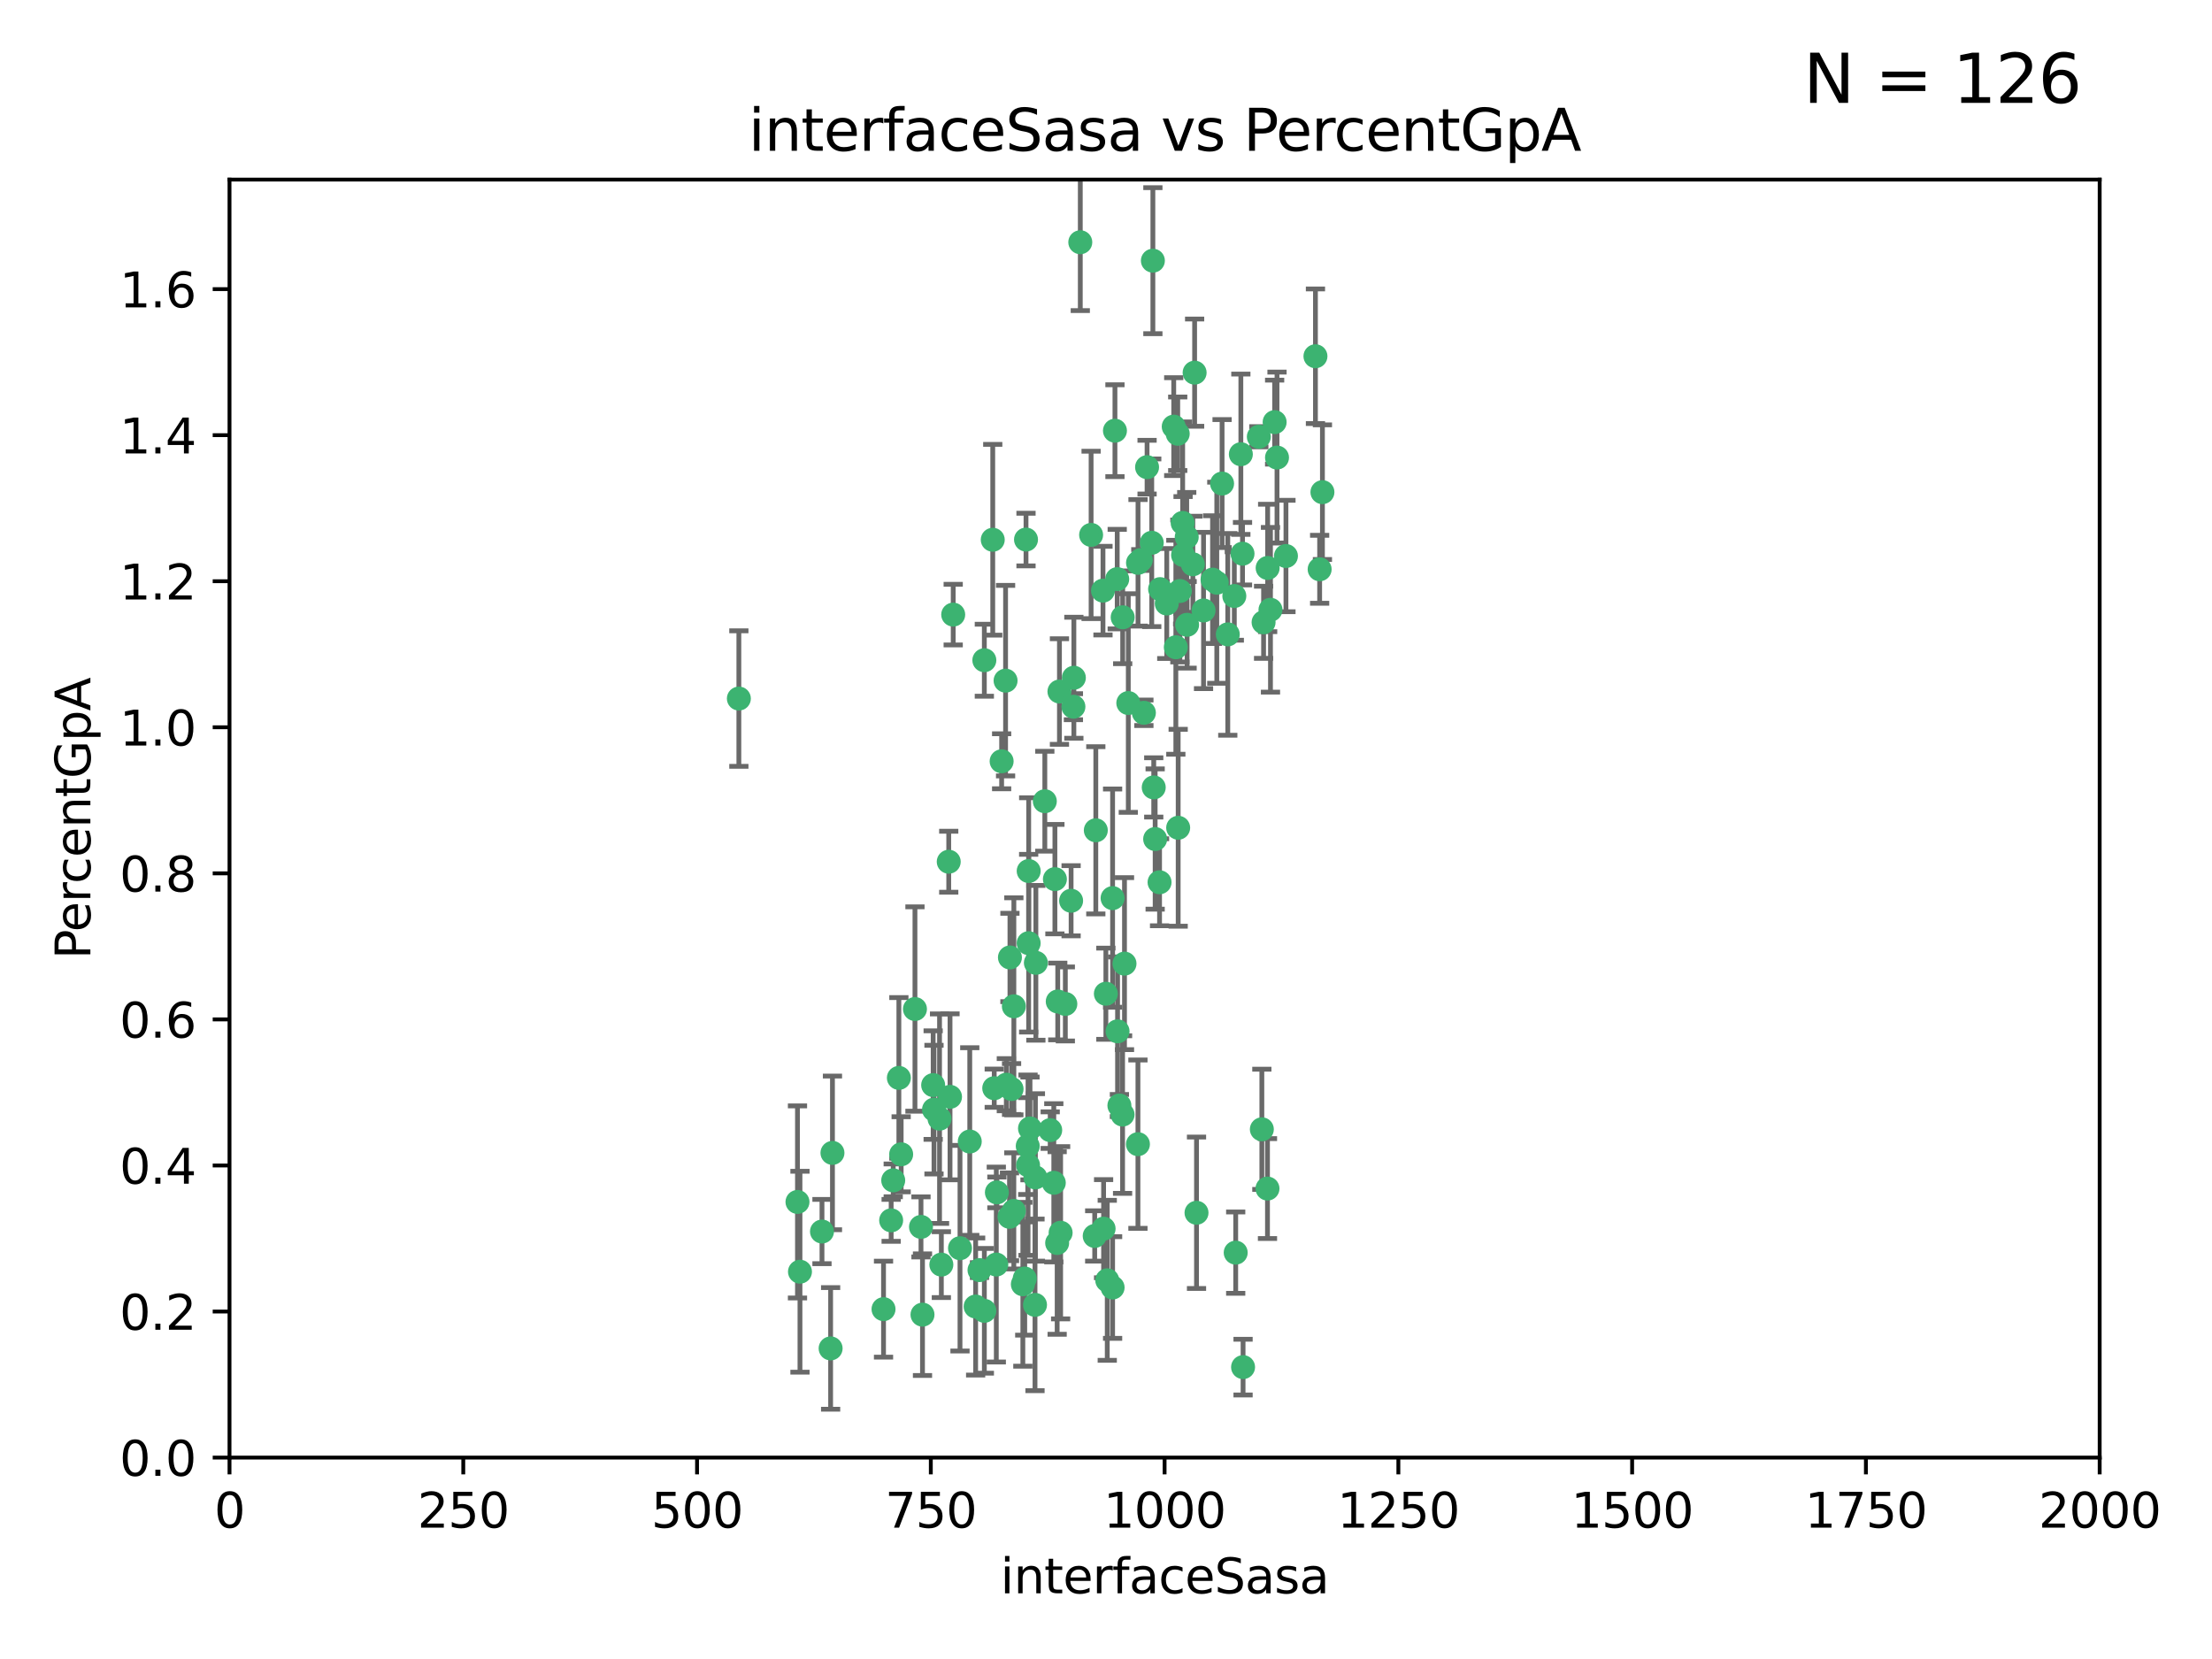 <?xml version="1.0" encoding="utf-8" standalone="no"?>
<!DOCTYPE svg PUBLIC "-//W3C//DTD SVG 1.1//EN"
  "http://www.w3.org/Graphics/SVG/1.1/DTD/svg11.dtd">
<svg xmlns:xlink="http://www.w3.org/1999/xlink" width="460.8pt" height="345.6pt" viewBox="0 0 460.8 345.6" xmlns="http://www.w3.org/2000/svg" version="1.1">
 <defs>
  <style type="text/css">*{stroke-linejoin: round; stroke-linecap: butt}</style>
 </defs>
 <g id="figure_1">
  <g id="patch_1">
   <path d="M 0 345.6 
L 460.8 345.6 
L 460.8 0 
L 0 0 
z
" style="fill: #ffffff"/>
  </g>
  <g id="axes_1">
   <g id="patch_2">
    <path d="M 47.81 303.64 
L 437.4 303.64 
L 437.4 37.411 
L 47.81 37.411 
z
" style="fill: #ffffff"/>
   </g>
   <g id="PathCollection_1">
    <defs>
     <path id="m14185af1a8" d="M 0 1.118 
C 0.297 1.118 0.581 1 0.791 0.791 
C 1 0.581 1.118 0.297 1.118 0 
C 1.118 -0.297 1 -0.581 0.791 -0.791 
C 0.581 -1 0.297 -1.118 0 -1.118 
C -0.297 -1.118 -0.581 -1 -0.791 -0.791 
C -1 -0.581 -1.118 -0.297 -1.118 0 
C -1.118 0.297 -1 0.581 -0.791 0.791 
C -0.581 1 -0.297 1.118 0 1.118 
z
" style="stroke: #3cb371"/>
    </defs>
    <g clip-path="url(#p42491ffb37)">
     <use xlink:href="#m14185af1a8" x="275.486" y="102.526" style="fill: #3cb371; stroke: #3cb371"/>
     <use xlink:href="#m14185af1a8" x="274.906" y="118.592" style="fill: #3cb371; stroke: #3cb371"/>
     <use xlink:href="#m14185af1a8" x="258.839" y="115.347" style="fill: #3cb371; stroke: #3cb371"/>
     <use xlink:href="#m14185af1a8" x="266.025" y="95.318" style="fill: #3cb371; stroke: #3cb371"/>
     <use xlink:href="#m14185af1a8" x="274.033" y="74.211" style="fill: #3cb371; stroke: #3cb371"/>
     <use xlink:href="#m14185af1a8" x="244.948" y="134.836" style="fill: #3cb371; stroke: #3cb371"/>
     <use xlink:href="#m14185af1a8" x="245.342" y="90.362" style="fill: #3cb371; stroke: #3cb371"/>
     <use xlink:href="#m14185af1a8" x="238.294" y="148.487" style="fill: #3cb371; stroke: #3cb371"/>
     <use xlink:href="#m14185af1a8" x="265.53" y="87.939" style="fill: #3cb371; stroke: #3cb371"/>
     <use xlink:href="#m14185af1a8" x="240.166" y="54.304" style="fill: #3cb371; stroke: #3cb371"/>
     <use xlink:href="#m14185af1a8" x="233.876" y="128.593" style="fill: #3cb371; stroke: #3cb371"/>
     <use xlink:href="#m14185af1a8" x="246.37" y="108.935" style="fill: #3cb371; stroke: #3cb371"/>
     <use xlink:href="#m14185af1a8" x="247.296" y="130.157" style="fill: #3cb371; stroke: #3cb371"/>
     <use xlink:href="#m14185af1a8" x="231.774" y="187.094" style="fill: #3cb371; stroke: #3cb371"/>
     <use xlink:href="#m14185af1a8" x="238.956" y="97.317" style="fill: #3cb371; stroke: #3cb371"/>
     <use xlink:href="#m14185af1a8" x="243.059" y="125.723" style="fill: #3cb371; stroke: #3cb371"/>
     <use xlink:href="#m14185af1a8" x="230.374" y="207.013" style="fill: #3cb371; stroke: #3cb371"/>
     <use xlink:href="#m14185af1a8" x="267.887" y="115.829" style="fill: #3cb371; stroke: #3cb371"/>
     <use xlink:href="#m14185af1a8" x="245.788" y="123.117" style="fill: #3cb371; stroke: #3cb371"/>
     <use xlink:href="#m14185af1a8" x="219.756" y="183.14" style="fill: #3cb371; stroke: #3cb371"/>
     <use xlink:href="#m14185af1a8" x="220.702" y="144.057" style="fill: #3cb371; stroke: #3cb371"/>
     <use xlink:href="#m14185af1a8" x="217.656" y="166.909" style="fill: #3cb371; stroke: #3cb371"/>
     <use xlink:href="#m14185af1a8" x="244.508" y="88.874" style="fill: #3cb371; stroke: #3cb371"/>
     <use xlink:href="#m14185af1a8" x="221.928" y="209.141" style="fill: #3cb371; stroke: #3cb371"/>
     <use xlink:href="#m14185af1a8" x="166.13" y="250.385" style="fill: #3cb371; stroke: #3cb371"/>
     <use xlink:href="#m14185af1a8" x="250.718" y="127.171" style="fill: #3cb371; stroke: #3cb371"/>
     <use xlink:href="#m14185af1a8" x="245.435" y="172.439" style="fill: #3cb371; stroke: #3cb371"/>
     <use xlink:href="#m14185af1a8" x="264.664" y="127.028" style="fill: #3cb371; stroke: #3cb371"/>
     <use xlink:href="#m14185af1a8" x="191.859" y="255.586" style="fill: #3cb371; stroke: #3cb371"/>
     <use xlink:href="#m14185af1a8" x="240.345" y="164.032" style="fill: #3cb371; stroke: #3cb371"/>
     <use xlink:href="#m14185af1a8" x="196.1" y="263.443" style="fill: #3cb371; stroke: #3cb371"/>
     <use xlink:href="#m14185af1a8" x="229.772" y="123.038" style="fill: #3cb371; stroke: #3cb371"/>
     <use xlink:href="#m14185af1a8" x="257.131" y="124.161" style="fill: #3cb371; stroke: #3cb371"/>
     <use xlink:href="#m14185af1a8" x="153.919" y="145.522" style="fill: #3cb371; stroke: #3cb371"/>
     <use xlink:href="#m14185af1a8" x="211.2" y="252.251" style="fill: #3cb371; stroke: #3cb371"/>
     <use xlink:href="#m14185af1a8" x="206.808" y="112.441" style="fill: #3cb371; stroke: #3cb371"/>
     <use xlink:href="#m14185af1a8" x="246.456" y="115.624" style="fill: #3cb371; stroke: #3cb371"/>
     <use xlink:href="#m14185af1a8" x="252.596" y="120.746" style="fill: #3cb371; stroke: #3cb371"/>
     <use xlink:href="#m14185af1a8" x="239.93" y="113.07" style="fill: #3cb371; stroke: #3cb371"/>
     <use xlink:href="#m14185af1a8" x="215.791" y="200.575" style="fill: #3cb371; stroke: #3cb371"/>
     <use xlink:href="#m14185af1a8" x="185.643" y="254.222" style="fill: #3cb371; stroke: #3cb371"/>
     <use xlink:href="#m14185af1a8" x="232.737" y="120.64" style="fill: #3cb371; stroke: #3cb371"/>
     <use xlink:href="#m14185af1a8" x="225.044" y="50.463" style="fill: #3cb371; stroke: #3cb371"/>
     <use xlink:href="#m14185af1a8" x="264.075" y="118.317" style="fill: #3cb371; stroke: #3cb371"/>
     <use xlink:href="#m14185af1a8" x="255.769" y="132.151" style="fill: #3cb371; stroke: #3cb371"/>
     <use xlink:href="#m14185af1a8" x="248.492" y="117.548" style="fill: #3cb371; stroke: #3cb371"/>
     <use xlink:href="#m14185af1a8" x="233.191" y="230.303" style="fill: #3cb371; stroke: #3cb371"/>
     <use xlink:href="#m14185af1a8" x="205.058" y="273.067" style="fill: #3cb371; stroke: #3cb371"/>
     <use xlink:href="#m14185af1a8" x="198.57" y="128.033" style="fill: #3cb371; stroke: #3cb371"/>
     <use xlink:href="#m14185af1a8" x="241.67" y="122.726" style="fill: #3cb371; stroke: #3cb371"/>
     <use xlink:href="#m14185af1a8" x="213.736" y="112.4" style="fill: #3cb371; stroke: #3cb371"/>
     <use xlink:href="#m14185af1a8" x="253.48" y="121.39" style="fill: #3cb371; stroke: #3cb371"/>
     <use xlink:href="#m14185af1a8" x="227.298" y="111.43" style="fill: #3cb371; stroke: #3cb371"/>
     <use xlink:href="#m14185af1a8" x="257.419" y="260.948" style="fill: #3cb371; stroke: #3cb371"/>
     <use xlink:href="#m14185af1a8" x="223.706" y="141.186" style="fill: #3cb371; stroke: #3cb371"/>
     <use xlink:href="#m14185af1a8" x="228.046" y="257.472" style="fill: #3cb371; stroke: #3cb371"/>
     <use xlink:href="#m14185af1a8" x="254.581" y="100.735" style="fill: #3cb371; stroke: #3cb371"/>
     <use xlink:href="#m14185af1a8" x="218.778" y="235.426" style="fill: #3cb371; stroke: #3cb371"/>
     <use xlink:href="#m14185af1a8" x="223.131" y="187.642" style="fill: #3cb371; stroke: #3cb371"/>
     <use xlink:href="#m14185af1a8" x="262.238" y="90.985" style="fill: #3cb371; stroke: #3cb371"/>
     <use xlink:href="#m14185af1a8" x="237.649" y="116.663" style="fill: #3cb371; stroke: #3cb371"/>
     <use xlink:href="#m14185af1a8" x="237.069" y="117.25" style="fill: #3cb371; stroke: #3cb371"/>
     <use xlink:href="#m14185af1a8" x="262.866" y="235.252" style="fill: #3cb371; stroke: #3cb371"/>
     <use xlink:href="#m14185af1a8" x="229.899" y="255.956" style="fill: #3cb371; stroke: #3cb371"/>
     <use xlink:href="#m14185af1a8" x="231.776" y="268.209" style="fill: #3cb371; stroke: #3cb371"/>
     <use xlink:href="#m14185af1a8" x="207.67" y="248.399" style="fill: #3cb371; stroke: #3cb371"/>
     <use xlink:href="#m14185af1a8" x="214.099" y="238.745" style="fill: #3cb371; stroke: #3cb371"/>
     <use xlink:href="#m14185af1a8" x="214.288" y="196.482" style="fill: #3cb371; stroke: #3cb371"/>
     <use xlink:href="#m14185af1a8" x="210.388" y="199.457" style="fill: #3cb371; stroke: #3cb371"/>
     <use xlink:href="#m14185af1a8" x="186.074" y="245.891" style="fill: #3cb371; stroke: #3cb371"/>
     <use xlink:href="#m14185af1a8" x="173.034" y="280.897" style="fill: #3cb371; stroke: #3cb371"/>
     <use xlink:href="#m14185af1a8" x="195.724" y="233.04" style="fill: #3cb371; stroke: #3cb371"/>
     <use xlink:href="#m14185af1a8" x="247.216" y="111.877" style="fill: #3cb371; stroke: #3cb371"/>
     <use xlink:href="#m14185af1a8" x="214.295" y="181.451" style="fill: #3cb371; stroke: #3cb371"/>
     <use xlink:href="#m14185af1a8" x="187.252" y="224.544" style="fill: #3cb371; stroke: #3cb371"/>
     <use xlink:href="#m14185af1a8" x="214.568" y="235.075" style="fill: #3cb371; stroke: #3cb371"/>
     <use xlink:href="#m14185af1a8" x="213.471" y="266.343" style="fill: #3cb371; stroke: #3cb371"/>
     <use xlink:href="#m14185af1a8" x="194.569" y="231.155" style="fill: #3cb371; stroke: #3cb371"/>
     <use xlink:href="#m14185af1a8" x="187.729" y="240.46" style="fill: #3cb371; stroke: #3cb371"/>
     <use xlink:href="#m14185af1a8" x="230.662" y="266.713" style="fill: #3cb371; stroke: #3cb371"/>
     <use xlink:href="#m14185af1a8" x="211.206" y="209.633" style="fill: #3cb371; stroke: #3cb371"/>
     <use xlink:href="#m14185af1a8" x="207.117" y="226.694" style="fill: #3cb371; stroke: #3cb371"/>
     <use xlink:href="#m14185af1a8" x="234.254" y="200.742" style="fill: #3cb371; stroke: #3cb371"/>
     <use xlink:href="#m14185af1a8" x="197.907" y="228.491" style="fill: #3cb371; stroke: #3cb371"/>
     <use xlink:href="#m14185af1a8" x="210.729" y="226.863" style="fill: #3cb371; stroke: #3cb371"/>
     <use xlink:href="#m14185af1a8" x="232.265" y="89.722" style="fill: #3cb371; stroke: #3cb371"/>
     <use xlink:href="#m14185af1a8" x="228.278" y="172.967" style="fill: #3cb371; stroke: #3cb371"/>
     <use xlink:href="#m14185af1a8" x="258.492" y="94.622" style="fill: #3cb371; stroke: #3cb371"/>
     <use xlink:href="#m14185af1a8" x="205.056" y="137.537" style="fill: #3cb371; stroke: #3cb371"/>
     <use xlink:href="#m14185af1a8" x="173.416" y="240.17" style="fill: #3cb371; stroke: #3cb371"/>
     <use xlink:href="#m14185af1a8" x="220.348" y="208.627" style="fill: #3cb371; stroke: #3cb371"/>
     <use xlink:href="#m14185af1a8" x="237.053" y="238.351" style="fill: #3cb371; stroke: #3cb371"/>
     <use xlink:href="#m14185af1a8" x="207.548" y="263.429" style="fill: #3cb371; stroke: #3cb371"/>
     <use xlink:href="#m14185af1a8" x="210.296" y="253.486" style="fill: #3cb371; stroke: #3cb371"/>
     <use xlink:href="#m14185af1a8" x="192.173" y="273.866" style="fill: #3cb371; stroke: #3cb371"/>
     <use xlink:href="#m14185af1a8" x="249.255" y="252.643" style="fill: #3cb371; stroke: #3cb371"/>
     <use xlink:href="#m14185af1a8" x="232.809" y="214.843" style="fill: #3cb371; stroke: #3cb371"/>
     <use xlink:href="#m14185af1a8" x="264.04" y="247.6" style="fill: #3cb371; stroke: #3cb371"/>
     <use xlink:href="#m14185af1a8" x="204.049" y="264.585" style="fill: #3cb371; stroke: #3cb371"/>
     <use xlink:href="#m14185af1a8" x="219.526" y="246.398" style="fill: #3cb371; stroke: #3cb371"/>
     <use xlink:href="#m14185af1a8" x="220.948" y="256.806" style="fill: #3cb371; stroke: #3cb371"/>
     <use xlink:href="#m14185af1a8" x="203.245" y="272.174" style="fill: #3cb371; stroke: #3cb371"/>
     <use xlink:href="#m14185af1a8" x="194.395" y="226.045" style="fill: #3cb371; stroke: #3cb371"/>
     <use xlink:href="#m14185af1a8" x="241.557" y="183.793" style="fill: #3cb371; stroke: #3cb371"/>
     <use xlink:href="#m14185af1a8" x="263.228" y="129.634" style="fill: #3cb371; stroke: #3cb371"/>
     <use xlink:href="#m14185af1a8" x="215.61" y="271.826" style="fill: #3cb371; stroke: #3cb371"/>
     <use xlink:href="#m14185af1a8" x="233.853" y="232.184" style="fill: #3cb371; stroke: #3cb371"/>
     <use xlink:href="#m14185af1a8" x="220.225" y="258.939" style="fill: #3cb371; stroke: #3cb371"/>
     <use xlink:href="#m14185af1a8" x="214.161" y="242.728" style="fill: #3cb371; stroke: #3cb371"/>
     <use xlink:href="#m14185af1a8" x="223.611" y="147.219" style="fill: #3cb371; stroke: #3cb371"/>
     <use xlink:href="#m14185af1a8" x="240.64" y="174.785" style="fill: #3cb371; stroke: #3cb371"/>
     <use xlink:href="#m14185af1a8" x="171.234" y="256.55" style="fill: #3cb371; stroke: #3cb371"/>
     <use xlink:href="#m14185af1a8" x="258.954" y="284.794" style="fill: #3cb371; stroke: #3cb371"/>
     <use xlink:href="#m14185af1a8" x="202.019" y="237.798" style="fill: #3cb371; stroke: #3cb371"/>
     <use xlink:href="#m14185af1a8" x="190.603" y="210.197" style="fill: #3cb371; stroke: #3cb371"/>
     <use xlink:href="#m14185af1a8" x="166.649" y="264.919" style="fill: #3cb371; stroke: #3cb371"/>
     <use xlink:href="#m14185af1a8" x="235.045" y="146.454" style="fill: #3cb371; stroke: #3cb371"/>
     <use xlink:href="#m14185af1a8" x="209.638" y="225.964" style="fill: #3cb371; stroke: #3cb371"/>
     <use xlink:href="#m14185af1a8" x="209.48" y="141.79" style="fill: #3cb371; stroke: #3cb371"/>
     <use xlink:href="#m14185af1a8" x="199.986" y="260.024" style="fill: #3cb371; stroke: #3cb371"/>
     <use xlink:href="#m14185af1a8" x="248.862" y="77.63" style="fill: #3cb371; stroke: #3cb371"/>
     <use xlink:href="#m14185af1a8" x="197.639" y="179.513" style="fill: #3cb371; stroke: #3cb371"/>
     <use xlink:href="#m14185af1a8" x="208.658" y="158.587" style="fill: #3cb371; stroke: #3cb371"/>
     <use xlink:href="#m14185af1a8" x="213.078" y="267.537" style="fill: #3cb371; stroke: #3cb371"/>
     <use xlink:href="#m14185af1a8" x="184.055" y="272.718" style="fill: #3cb371; stroke: #3cb371"/>
     <use xlink:href="#m14185af1a8" x="215.694" y="245.278" style="fill: #3cb371; stroke: #3cb371"/>
    </g>
   </g>
   <g id="matplotlib.axis_1">
    <g id="xtick_1">
     <g id="line2d_1">
      <defs>
       <path id="m4aa400742f" d="M 0 0 
L 0 3.5 
" style="stroke: #000000; stroke-width: 0.8"/>
      </defs>
      <g>
       <use xlink:href="#m4aa400742f" x="47.81" y="303.64" style="stroke: #000000; stroke-width: 0.8"/>
      </g>
     </g>
     <g id="text_1">
      <!-- 0 -->
      <g transform="translate(44.629 318.238)scale(0.1 -0.1)">
       <defs>
        <path id="DejaVuSans-30" d="M 2034 4250 
Q 1547 4250 1301 3770 
Q 1056 3291 1056 2328 
Q 1056 1369 1301 889 
Q 1547 409 2034 409 
Q 2525 409 2770 889 
Q 3016 1369 3016 2328 
Q 3016 3291 2770 3770 
Q 2525 4250 2034 4250 
z
M 2034 4750 
Q 2819 4750 3233 4129 
Q 3647 3509 3647 2328 
Q 3647 1150 3233 529 
Q 2819 -91 2034 -91 
Q 1250 -91 836 529 
Q 422 1150 422 2328 
Q 422 3509 836 4129 
Q 1250 4750 2034 4750 
z
" transform="scale(0.016)"/>
       </defs>
       <use xlink:href="#DejaVuSans-30"/>
      </g>
     </g>
    </g>
    <g id="xtick_2">
     <g id="line2d_2">
      <g>
       <use xlink:href="#m4aa400742f" x="96.509" y="303.64" style="stroke: #000000; stroke-width: 0.8"/>
      </g>
     </g>
     <g id="text_2">
      <!-- 250 -->
      <g transform="translate(86.965 318.238)scale(0.1 -0.1)">
       <defs>
        <path id="DejaVuSans-32" d="M 1228 531 
L 3431 531 
L 3431 0 
L 469 0 
L 469 531 
Q 828 903 1448 1529 
Q 2069 2156 2228 2338 
Q 2531 2678 2651 2914 
Q 2772 3150 2772 3378 
Q 2772 3750 2511 3984 
Q 2250 4219 1831 4219 
Q 1534 4219 1204 4116 
Q 875 4013 500 3803 
L 500 4441 
Q 881 4594 1212 4672 
Q 1544 4750 1819 4750 
Q 2544 4750 2975 4387 
Q 3406 4025 3406 3419 
Q 3406 3131 3298 2873 
Q 3191 2616 2906 2266 
Q 2828 2175 2409 1742 
Q 1991 1309 1228 531 
z
" transform="scale(0.016)"/>
        <path id="DejaVuSans-35" d="M 691 4666 
L 3169 4666 
L 3169 4134 
L 1269 4134 
L 1269 2991 
Q 1406 3038 1543 3061 
Q 1681 3084 1819 3084 
Q 2600 3084 3056 2656 
Q 3513 2228 3513 1497 
Q 3513 744 3044 326 
Q 2575 -91 1722 -91 
Q 1428 -91 1123 -41 
Q 819 9 494 109 
L 494 744 
Q 775 591 1075 516 
Q 1375 441 1709 441 
Q 2250 441 2565 725 
Q 2881 1009 2881 1497 
Q 2881 1984 2565 2268 
Q 2250 2553 1709 2553 
Q 1456 2553 1204 2497 
Q 953 2441 691 2322 
L 691 4666 
z
" transform="scale(0.016)"/>
       </defs>
       <use xlink:href="#DejaVuSans-32"/>
       <use xlink:href="#DejaVuSans-35" x="63.623"/>
       <use xlink:href="#DejaVuSans-30" x="127.246"/>
      </g>
     </g>
    </g>
    <g id="xtick_3">
     <g id="line2d_3">
      <g>
       <use xlink:href="#m4aa400742f" x="145.208" y="303.64" style="stroke: #000000; stroke-width: 0.8"/>
      </g>
     </g>
     <g id="text_3">
      <!-- 500 -->
      <g transform="translate(135.664 318.238)scale(0.1 -0.1)">
       <use xlink:href="#DejaVuSans-35"/>
       <use xlink:href="#DejaVuSans-30" x="63.623"/>
       <use xlink:href="#DejaVuSans-30" x="127.246"/>
      </g>
     </g>
    </g>
    <g id="xtick_4">
     <g id="line2d_4">
      <g>
       <use xlink:href="#m4aa400742f" x="193.906" y="303.64" style="stroke: #000000; stroke-width: 0.8"/>
      </g>
     </g>
     <g id="text_4">
      <!-- 750 -->
      <g transform="translate(184.363 318.238)scale(0.1 -0.1)">
       <defs>
        <path id="DejaVuSans-37" d="M 525 4666 
L 3525 4666 
L 3525 4397 
L 1831 0 
L 1172 0 
L 2766 4134 
L 525 4134 
L 525 4666 
z
" transform="scale(0.016)"/>
       </defs>
       <use xlink:href="#DejaVuSans-37"/>
       <use xlink:href="#DejaVuSans-35" x="63.623"/>
       <use xlink:href="#DejaVuSans-30" x="127.246"/>
      </g>
     </g>
    </g>
    <g id="xtick_5">
     <g id="line2d_5">
      <g>
       <use xlink:href="#m4aa400742f" x="242.605" y="303.64" style="stroke: #000000; stroke-width: 0.8"/>
      </g>
     </g>
     <g id="text_5">
      <!-- 1000 -->
      <g transform="translate(229.88 318.238)scale(0.1 -0.1)">
       <defs>
        <path id="DejaVuSans-31" d="M 794 531 
L 1825 531 
L 1825 4091 
L 703 3866 
L 703 4441 
L 1819 4666 
L 2450 4666 
L 2450 531 
L 3481 531 
L 3481 0 
L 794 0 
L 794 531 
z
" transform="scale(0.016)"/>
       </defs>
       <use xlink:href="#DejaVuSans-31"/>
       <use xlink:href="#DejaVuSans-30" x="63.623"/>
       <use xlink:href="#DejaVuSans-30" x="127.246"/>
       <use xlink:href="#DejaVuSans-30" x="190.869"/>
      </g>
     </g>
    </g>
    <g id="xtick_6">
     <g id="line2d_6">
      <g>
       <use xlink:href="#m4aa400742f" x="291.304" y="303.64" style="stroke: #000000; stroke-width: 0.8"/>
      </g>
     </g>
     <g id="text_6">
      <!-- 1250 -->
      <g transform="translate(278.579 318.238)scale(0.1 -0.1)">
       <use xlink:href="#DejaVuSans-31"/>
       <use xlink:href="#DejaVuSans-32" x="63.623"/>
       <use xlink:href="#DejaVuSans-35" x="127.246"/>
       <use xlink:href="#DejaVuSans-30" x="190.869"/>
      </g>
     </g>
    </g>
    <g id="xtick_7">
     <g id="line2d_7">
      <g>
       <use xlink:href="#m4aa400742f" x="340.002" y="303.64" style="stroke: #000000; stroke-width: 0.8"/>
      </g>
     </g>
     <g id="text_7">
      <!-- 1500 -->
      <g transform="translate(327.277 318.238)scale(0.1 -0.1)">
       <use xlink:href="#DejaVuSans-31"/>
       <use xlink:href="#DejaVuSans-35" x="63.623"/>
       <use xlink:href="#DejaVuSans-30" x="127.246"/>
       <use xlink:href="#DejaVuSans-30" x="190.869"/>
      </g>
     </g>
    </g>
    <g id="xtick_8">
     <g id="line2d_8">
      <g>
       <use xlink:href="#m4aa400742f" x="388.701" y="303.64" style="stroke: #000000; stroke-width: 0.8"/>
      </g>
     </g>
     <g id="text_8">
      <!-- 1750 -->
      <g transform="translate(375.976 318.238)scale(0.1 -0.1)">
       <use xlink:href="#DejaVuSans-31"/>
       <use xlink:href="#DejaVuSans-37" x="63.623"/>
       <use xlink:href="#DejaVuSans-35" x="127.246"/>
       <use xlink:href="#DejaVuSans-30" x="190.869"/>
      </g>
     </g>
    </g>
    <g id="xtick_9">
     <g id="line2d_9">
      <g>
       <use xlink:href="#m4aa400742f" x="437.4" y="303.64" style="stroke: #000000; stroke-width: 0.8"/>
      </g>
     </g>
     <g id="text_9">
      <!-- 2000 -->
      <g transform="translate(424.675 318.238)scale(0.1 -0.1)">
       <use xlink:href="#DejaVuSans-32"/>
       <use xlink:href="#DejaVuSans-30" x="63.623"/>
       <use xlink:href="#DejaVuSans-30" x="127.246"/>
       <use xlink:href="#DejaVuSans-30" x="190.869"/>
      </g>
     </g>
    </g>
    <g id="text_10">
     <!-- interfaceSasa -->
     <g transform="translate(208.398 331.917)scale(0.1 -0.1)">
      <defs>
       <path id="DejaVuSans-69" d="M 603 3500 
L 1178 3500 
L 1178 0 
L 603 0 
L 603 3500 
z
M 603 4863 
L 1178 4863 
L 1178 4134 
L 603 4134 
L 603 4863 
z
" transform="scale(0.016)"/>
       <path id="DejaVuSans-6e" d="M 3513 2113 
L 3513 0 
L 2938 0 
L 2938 2094 
Q 2938 2591 2744 2837 
Q 2550 3084 2163 3084 
Q 1697 3084 1428 2787 
Q 1159 2491 1159 1978 
L 1159 0 
L 581 0 
L 581 3500 
L 1159 3500 
L 1159 2956 
Q 1366 3272 1645 3428 
Q 1925 3584 2291 3584 
Q 2894 3584 3203 3211 
Q 3513 2838 3513 2113 
z
" transform="scale(0.016)"/>
       <path id="DejaVuSans-74" d="M 1172 4494 
L 1172 3500 
L 2356 3500 
L 2356 3053 
L 1172 3053 
L 1172 1153 
Q 1172 725 1289 603 
Q 1406 481 1766 481 
L 2356 481 
L 2356 0 
L 1766 0 
Q 1100 0 847 248 
Q 594 497 594 1153 
L 594 3053 
L 172 3053 
L 172 3500 
L 594 3500 
L 594 4494 
L 1172 4494 
z
" transform="scale(0.016)"/>
       <path id="DejaVuSans-65" d="M 3597 1894 
L 3597 1613 
L 953 1613 
Q 991 1019 1311 708 
Q 1631 397 2203 397 
Q 2534 397 2845 478 
Q 3156 559 3463 722 
L 3463 178 
Q 3153 47 2828 -22 
Q 2503 -91 2169 -91 
Q 1331 -91 842 396 
Q 353 884 353 1716 
Q 353 2575 817 3079 
Q 1281 3584 2069 3584 
Q 2775 3584 3186 3129 
Q 3597 2675 3597 1894 
z
M 3022 2063 
Q 3016 2534 2758 2815 
Q 2500 3097 2075 3097 
Q 1594 3097 1305 2825 
Q 1016 2553 972 2059 
L 3022 2063 
z
" transform="scale(0.016)"/>
       <path id="DejaVuSans-72" d="M 2631 2963 
Q 2534 3019 2420 3045 
Q 2306 3072 2169 3072 
Q 1681 3072 1420 2755 
Q 1159 2438 1159 1844 
L 1159 0 
L 581 0 
L 581 3500 
L 1159 3500 
L 1159 2956 
Q 1341 3275 1631 3429 
Q 1922 3584 2338 3584 
Q 2397 3584 2469 3576 
Q 2541 3569 2628 3553 
L 2631 2963 
z
" transform="scale(0.016)"/>
       <path id="DejaVuSans-66" d="M 2375 4863 
L 2375 4384 
L 1825 4384 
Q 1516 4384 1395 4259 
Q 1275 4134 1275 3809 
L 1275 3500 
L 2222 3500 
L 2222 3053 
L 1275 3053 
L 1275 0 
L 697 0 
L 697 3053 
L 147 3053 
L 147 3500 
L 697 3500 
L 697 3744 
Q 697 4328 969 4595 
Q 1241 4863 1831 4863 
L 2375 4863 
z
" transform="scale(0.016)"/>
       <path id="DejaVuSans-61" d="M 2194 1759 
Q 1497 1759 1228 1600 
Q 959 1441 959 1056 
Q 959 750 1161 570 
Q 1363 391 1709 391 
Q 2188 391 2477 730 
Q 2766 1069 2766 1631 
L 2766 1759 
L 2194 1759 
z
M 3341 1997 
L 3341 0 
L 2766 0 
L 2766 531 
Q 2569 213 2275 61 
Q 1981 -91 1556 -91 
Q 1019 -91 701 211 
Q 384 513 384 1019 
Q 384 1609 779 1909 
Q 1175 2209 1959 2209 
L 2766 2209 
L 2766 2266 
Q 2766 2663 2505 2880 
Q 2244 3097 1772 3097 
Q 1472 3097 1187 3025 
Q 903 2953 641 2809 
L 641 3341 
Q 956 3463 1253 3523 
Q 1550 3584 1831 3584 
Q 2591 3584 2966 3190 
Q 3341 2797 3341 1997 
z
" transform="scale(0.016)"/>
       <path id="DejaVuSans-63" d="M 3122 3366 
L 3122 2828 
Q 2878 2963 2633 3030 
Q 2388 3097 2138 3097 
Q 1578 3097 1268 2742 
Q 959 2388 959 1747 
Q 959 1106 1268 751 
Q 1578 397 2138 397 
Q 2388 397 2633 464 
Q 2878 531 3122 666 
L 3122 134 
Q 2881 22 2623 -34 
Q 2366 -91 2075 -91 
Q 1284 -91 818 406 
Q 353 903 353 1747 
Q 353 2603 823 3093 
Q 1294 3584 2113 3584 
Q 2378 3584 2631 3529 
Q 2884 3475 3122 3366 
z
" transform="scale(0.016)"/>
       <path id="DejaVuSans-53" d="M 3425 4513 
L 3425 3897 
Q 3066 4069 2747 4153 
Q 2428 4238 2131 4238 
Q 1616 4238 1336 4038 
Q 1056 3838 1056 3469 
Q 1056 3159 1242 3001 
Q 1428 2844 1947 2747 
L 2328 2669 
Q 3034 2534 3370 2195 
Q 3706 1856 3706 1288 
Q 3706 609 3251 259 
Q 2797 -91 1919 -91 
Q 1588 -91 1214 -16 
Q 841 59 441 206 
L 441 856 
Q 825 641 1194 531 
Q 1563 422 1919 422 
Q 2459 422 2753 634 
Q 3047 847 3047 1241 
Q 3047 1584 2836 1778 
Q 2625 1972 2144 2069 
L 1759 2144 
Q 1053 2284 737 2584 
Q 422 2884 422 3419 
Q 422 4038 858 4394 
Q 1294 4750 2059 4750 
Q 2388 4750 2728 4690 
Q 3069 4631 3425 4513 
z
" transform="scale(0.016)"/>
       <path id="DejaVuSans-73" d="M 2834 3397 
L 2834 2853 
Q 2591 2978 2328 3040 
Q 2066 3103 1784 3103 
Q 1356 3103 1142 2972 
Q 928 2841 928 2578 
Q 928 2378 1081 2264 
Q 1234 2150 1697 2047 
L 1894 2003 
Q 2506 1872 2764 1633 
Q 3022 1394 3022 966 
Q 3022 478 2636 193 
Q 2250 -91 1575 -91 
Q 1294 -91 989 -36 
Q 684 19 347 128 
L 347 722 
Q 666 556 975 473 
Q 1284 391 1588 391 
Q 1994 391 2212 530 
Q 2431 669 2431 922 
Q 2431 1156 2273 1281 
Q 2116 1406 1581 1522 
L 1381 1569 
Q 847 1681 609 1914 
Q 372 2147 372 2553 
Q 372 3047 722 3315 
Q 1072 3584 1716 3584 
Q 2034 3584 2315 3537 
Q 2597 3491 2834 3397 
z
" transform="scale(0.016)"/>
      </defs>
      <use xlink:href="#DejaVuSans-69"/>
      <use xlink:href="#DejaVuSans-6e" x="27.783"/>
      <use xlink:href="#DejaVuSans-74" x="91.162"/>
      <use xlink:href="#DejaVuSans-65" x="130.371"/>
      <use xlink:href="#DejaVuSans-72" x="191.895"/>
      <use xlink:href="#DejaVuSans-66" x="233.008"/>
      <use xlink:href="#DejaVuSans-61" x="268.213"/>
      <use xlink:href="#DejaVuSans-63" x="329.492"/>
      <use xlink:href="#DejaVuSans-65" x="384.473"/>
      <use xlink:href="#DejaVuSans-53" x="445.996"/>
      <use xlink:href="#DejaVuSans-61" x="509.473"/>
      <use xlink:href="#DejaVuSans-73" x="570.752"/>
      <use xlink:href="#DejaVuSans-61" x="622.852"/>
     </g>
    </g>
   </g>
   <g id="matplotlib.axis_2">
    <g id="ytick_1">
     <g id="line2d_10">
      <defs>
       <path id="m9224b139f1" d="M 0 0 
L -3.5 0 
" style="stroke: #000000; stroke-width: 0.8"/>
      </defs>
      <g>
       <use xlink:href="#m9224b139f1" x="47.81" y="303.64" style="stroke: #000000; stroke-width: 0.8"/>
      </g>
     </g>
     <g id="text_11">
      <!-- 0.0 -->
      <g transform="translate(24.907 307.439)scale(0.1 -0.1)">
       <defs>
        <path id="DejaVuSans-2e" d="M 684 794 
L 1344 794 
L 1344 0 
L 684 0 
L 684 794 
z
" transform="scale(0.016)"/>
       </defs>
       <use xlink:href="#DejaVuSans-30"/>
       <use xlink:href="#DejaVuSans-2e" x="63.623"/>
       <use xlink:href="#DejaVuSans-30" x="95.41"/>
      </g>
     </g>
    </g>
    <g id="ytick_2">
     <g id="line2d_11">
      <g>
       <use xlink:href="#m9224b139f1" x="47.81" y="273.214" style="stroke: #000000; stroke-width: 0.8"/>
      </g>
     </g>
     <g id="text_12">
      <!-- 0.2 -->
      <g transform="translate(24.907 277.013)scale(0.1 -0.1)">
       <use xlink:href="#DejaVuSans-30"/>
       <use xlink:href="#DejaVuSans-2e" x="63.623"/>
       <use xlink:href="#DejaVuSans-32" x="95.41"/>
      </g>
     </g>
    </g>
    <g id="ytick_3">
     <g id="line2d_12">
      <g>
       <use xlink:href="#m9224b139f1" x="47.81" y="242.788" style="stroke: #000000; stroke-width: 0.8"/>
      </g>
     </g>
     <g id="text_13">
      <!-- 0.4 -->
      <g transform="translate(24.907 246.587)scale(0.1 -0.1)">
       <defs>
        <path id="DejaVuSans-34" d="M 2419 4116 
L 825 1625 
L 2419 1625 
L 2419 4116 
z
M 2253 4666 
L 3047 4666 
L 3047 1625 
L 3713 1625 
L 3713 1100 
L 3047 1100 
L 3047 0 
L 2419 0 
L 2419 1100 
L 313 1100 
L 313 1709 
L 2253 4666 
z
" transform="scale(0.016)"/>
       </defs>
       <use xlink:href="#DejaVuSans-30"/>
       <use xlink:href="#DejaVuSans-2e" x="63.623"/>
       <use xlink:href="#DejaVuSans-34" x="95.41"/>
      </g>
     </g>
    </g>
    <g id="ytick_4">
     <g id="line2d_13">
      <g>
       <use xlink:href="#m9224b139f1" x="47.81" y="212.362" style="stroke: #000000; stroke-width: 0.8"/>
      </g>
     </g>
     <g id="text_14">
      <!-- 0.6 -->
      <g transform="translate(24.907 216.161)scale(0.1 -0.1)">
       <defs>
        <path id="DejaVuSans-36" d="M 2113 2584 
Q 1688 2584 1439 2293 
Q 1191 2003 1191 1497 
Q 1191 994 1439 701 
Q 1688 409 2113 409 
Q 2538 409 2786 701 
Q 3034 994 3034 1497 
Q 3034 2003 2786 2293 
Q 2538 2584 2113 2584 
z
M 3366 4563 
L 3366 3988 
Q 3128 4100 2886 4159 
Q 2644 4219 2406 4219 
Q 1781 4219 1451 3797 
Q 1122 3375 1075 2522 
Q 1259 2794 1537 2939 
Q 1816 3084 2150 3084 
Q 2853 3084 3261 2657 
Q 3669 2231 3669 1497 
Q 3669 778 3244 343 
Q 2819 -91 2113 -91 
Q 1303 -91 875 529 
Q 447 1150 447 2328 
Q 447 3434 972 4092 
Q 1497 4750 2381 4750 
Q 2619 4750 2861 4703 
Q 3103 4656 3366 4563 
z
" transform="scale(0.016)"/>
       </defs>
       <use xlink:href="#DejaVuSans-30"/>
       <use xlink:href="#DejaVuSans-2e" x="63.623"/>
       <use xlink:href="#DejaVuSans-36" x="95.41"/>
      </g>
     </g>
    </g>
    <g id="ytick_5">
     <g id="line2d_14">
      <g>
       <use xlink:href="#m9224b139f1" x="47.81" y="181.935" style="stroke: #000000; stroke-width: 0.8"/>
      </g>
     </g>
     <g id="text_15">
      <!-- 0.8 -->
      <g transform="translate(24.907 185.735)scale(0.1 -0.1)">
       <defs>
        <path id="DejaVuSans-38" d="M 2034 2216 
Q 1584 2216 1326 1975 
Q 1069 1734 1069 1313 
Q 1069 891 1326 650 
Q 1584 409 2034 409 
Q 2484 409 2743 651 
Q 3003 894 3003 1313 
Q 3003 1734 2745 1975 
Q 2488 2216 2034 2216 
z
M 1403 2484 
Q 997 2584 770 2862 
Q 544 3141 544 3541 
Q 544 4100 942 4425 
Q 1341 4750 2034 4750 
Q 2731 4750 3128 4425 
Q 3525 4100 3525 3541 
Q 3525 3141 3298 2862 
Q 3072 2584 2669 2484 
Q 3125 2378 3379 2068 
Q 3634 1759 3634 1313 
Q 3634 634 3220 271 
Q 2806 -91 2034 -91 
Q 1263 -91 848 271 
Q 434 634 434 1313 
Q 434 1759 690 2068 
Q 947 2378 1403 2484 
z
M 1172 3481 
Q 1172 3119 1398 2916 
Q 1625 2713 2034 2713 
Q 2441 2713 2670 2916 
Q 2900 3119 2900 3481 
Q 2900 3844 2670 4047 
Q 2441 4250 2034 4250 
Q 1625 4250 1398 4047 
Q 1172 3844 1172 3481 
z
" transform="scale(0.016)"/>
       </defs>
       <use xlink:href="#DejaVuSans-30"/>
       <use xlink:href="#DejaVuSans-2e" x="63.623"/>
       <use xlink:href="#DejaVuSans-38" x="95.41"/>
      </g>
     </g>
    </g>
    <g id="ytick_6">
     <g id="line2d_15">
      <g>
       <use xlink:href="#m9224b139f1" x="47.81" y="151.509" style="stroke: #000000; stroke-width: 0.8"/>
      </g>
     </g>
     <g id="text_16">
      <!-- 1.0 -->
      <g transform="translate(24.907 155.308)scale(0.1 -0.1)">
       <use xlink:href="#DejaVuSans-31"/>
       <use xlink:href="#DejaVuSans-2e" x="63.623"/>
       <use xlink:href="#DejaVuSans-30" x="95.41"/>
      </g>
     </g>
    </g>
    <g id="ytick_7">
     <g id="line2d_16">
      <g>
       <use xlink:href="#m9224b139f1" x="47.81" y="121.083" style="stroke: #000000; stroke-width: 0.8"/>
      </g>
     </g>
     <g id="text_17">
      <!-- 1.2 -->
      <g transform="translate(24.907 124.882)scale(0.1 -0.1)">
       <use xlink:href="#DejaVuSans-31"/>
       <use xlink:href="#DejaVuSans-2e" x="63.623"/>
       <use xlink:href="#DejaVuSans-32" x="95.41"/>
      </g>
     </g>
    </g>
    <g id="ytick_8">
     <g id="line2d_17">
      <g>
       <use xlink:href="#m9224b139f1" x="47.81" y="90.657" style="stroke: #000000; stroke-width: 0.8"/>
      </g>
     </g>
     <g id="text_18">
      <!-- 1.4 -->
      <g transform="translate(24.907 94.456)scale(0.1 -0.1)">
       <use xlink:href="#DejaVuSans-31"/>
       <use xlink:href="#DejaVuSans-2e" x="63.623"/>
       <use xlink:href="#DejaVuSans-34" x="95.41"/>
      </g>
     </g>
    </g>
    <g id="ytick_9">
     <g id="line2d_18">
      <g>
       <use xlink:href="#m9224b139f1" x="47.81" y="60.231" style="stroke: #000000; stroke-width: 0.8"/>
      </g>
     </g>
     <g id="text_19">
      <!-- 1.6 -->
      <g transform="translate(24.907 64.03)scale(0.1 -0.1)">
       <use xlink:href="#DejaVuSans-31"/>
       <use xlink:href="#DejaVuSans-2e" x="63.623"/>
       <use xlink:href="#DejaVuSans-36" x="95.41"/>
      </g>
     </g>
    </g>
    <g id="text_20">
     <!-- PercentGpA -->
     <g transform="translate(18.827 199.802)rotate(-90)scale(0.1 -0.1)">
      <defs>
       <path id="DejaVuSans-50" d="M 1259 4147 
L 1259 2394 
L 2053 2394 
Q 2494 2394 2734 2622 
Q 2975 2850 2975 3272 
Q 2975 3691 2734 3919 
Q 2494 4147 2053 4147 
L 1259 4147 
z
M 628 4666 
L 2053 4666 
Q 2838 4666 3239 4311 
Q 3641 3956 3641 3272 
Q 3641 2581 3239 2228 
Q 2838 1875 2053 1875 
L 1259 1875 
L 1259 0 
L 628 0 
L 628 4666 
z
" transform="scale(0.016)"/>
       <path id="DejaVuSans-47" d="M 3809 666 
L 3809 1919 
L 2778 1919 
L 2778 2438 
L 4434 2438 
L 4434 434 
Q 4069 175 3628 42 
Q 3188 -91 2688 -91 
Q 1594 -91 976 548 
Q 359 1188 359 2328 
Q 359 3472 976 4111 
Q 1594 4750 2688 4750 
Q 3144 4750 3555 4637 
Q 3966 4525 4313 4306 
L 4313 3634 
Q 3963 3931 3569 4081 
Q 3175 4231 2741 4231 
Q 1884 4231 1454 3753 
Q 1025 3275 1025 2328 
Q 1025 1384 1454 906 
Q 1884 428 2741 428 
Q 3075 428 3337 486 
Q 3600 544 3809 666 
z
" transform="scale(0.016)"/>
       <path id="DejaVuSans-70" d="M 1159 525 
L 1159 -1331 
L 581 -1331 
L 581 3500 
L 1159 3500 
L 1159 2969 
Q 1341 3281 1617 3432 
Q 1894 3584 2278 3584 
Q 2916 3584 3314 3078 
Q 3713 2572 3713 1747 
Q 3713 922 3314 415 
Q 2916 -91 2278 -91 
Q 1894 -91 1617 61 
Q 1341 213 1159 525 
z
M 3116 1747 
Q 3116 2381 2855 2742 
Q 2594 3103 2138 3103 
Q 1681 3103 1420 2742 
Q 1159 2381 1159 1747 
Q 1159 1113 1420 752 
Q 1681 391 2138 391 
Q 2594 391 2855 752 
Q 3116 1113 3116 1747 
z
" transform="scale(0.016)"/>
       <path id="DejaVuSans-41" d="M 2188 4044 
L 1331 1722 
L 3047 1722 
L 2188 4044 
z
M 1831 4666 
L 2547 4666 
L 4325 0 
L 3669 0 
L 3244 1197 
L 1141 1197 
L 716 0 
L 50 0 
L 1831 4666 
z
" transform="scale(0.016)"/>
      </defs>
      <use xlink:href="#DejaVuSans-50"/>
      <use xlink:href="#DejaVuSans-65" x="56.678"/>
      <use xlink:href="#DejaVuSans-72" x="118.201"/>
      <use xlink:href="#DejaVuSans-63" x="157.064"/>
      <use xlink:href="#DejaVuSans-65" x="212.045"/>
      <use xlink:href="#DejaVuSans-6e" x="273.568"/>
      <use xlink:href="#DejaVuSans-74" x="336.947"/>
      <use xlink:href="#DejaVuSans-47" x="376.156"/>
      <use xlink:href="#DejaVuSans-70" x="453.646"/>
      <use xlink:href="#DejaVuSans-41" x="517.123"/>
     </g>
    </g>
   </g>
   <g id="LineCollection_1">
    <path d="M 275.486 116.551 
L 275.486 88.502 
" clip-path="url(#p42491ffb37)" style="fill: none; stroke: #696969"/>
    <path d="M 274.906 125.671 
L 274.906 111.513 
" clip-path="url(#p42491ffb37)" style="fill: none; stroke: #696969"/>
    <path d="M 258.839 121.856 
L 258.839 108.837 
" clip-path="url(#p42491ffb37)" style="fill: none; stroke: #696969"/>
    <path d="M 266.025 113.125 
L 266.025 77.511 
" clip-path="url(#p42491ffb37)" style="fill: none; stroke: #696969"/>
    <path d="M 274.033 88.233 
L 274.033 60.19 
" clip-path="url(#p42491ffb37)" style="fill: none; stroke: #696969"/>
    <path d="M 244.948 157.119 
L 244.948 112.554 
" clip-path="url(#p42491ffb37)" style="fill: none; stroke: #696969"/>
    <path d="M 245.342 98.017 
L 245.342 82.708 
" clip-path="url(#p42491ffb37)" style="fill: none; stroke: #696969"/>
    <path d="M 238.294 151.141 
L 238.294 145.832 
" clip-path="url(#p42491ffb37)" style="fill: none; stroke: #696969"/>
    <path d="M 265.53 96.688 
L 265.53 79.189 
" clip-path="url(#p42491ffb37)" style="fill: none; stroke: #696969"/>
    <path d="M 240.166 69.514 
L 240.166 39.094 
" clip-path="url(#p42491ffb37)" style="fill: none; stroke: #696969"/>
    <path d="M 233.876 138.259 
L 233.876 118.927 
" clip-path="url(#p42491ffb37)" style="fill: none; stroke: #696969"/>
    <path d="M 246.37 129.975 
L 246.37 87.895 
" clip-path="url(#p42491ffb37)" style="fill: none; stroke: #696969"/>
    <path d="M 247.296 139.176 
L 247.296 121.139 
" clip-path="url(#p42491ffb37)" style="fill: none; stroke: #696969"/>
    <path d="M 231.774 209.823 
L 231.774 164.366 
" clip-path="url(#p42491ffb37)" style="fill: none; stroke: #696969"/>
    <path d="M 238.956 102.911 
L 238.956 91.723 
" clip-path="url(#p42491ffb37)" style="fill: none; stroke: #696969"/>
    <path d="M 243.059 137.173 
L 243.059 114.273 
" clip-path="url(#p42491ffb37)" style="fill: none; stroke: #696969"/>
    <path d="M 230.374 216.511 
L 230.374 197.514 
" clip-path="url(#p42491ffb37)" style="fill: none; stroke: #696969"/>
    <path d="M 267.887 127.434 
L 267.887 104.223 
" clip-path="url(#p42491ffb37)" style="fill: none; stroke: #696969"/>
    <path d="M 245.788 137.906 
L 245.788 108.328 
" clip-path="url(#p42491ffb37)" style="fill: none; stroke: #696969"/>
    <path d="M 219.756 194.535 
L 219.756 171.745 
" clip-path="url(#p42491ffb37)" style="fill: none; stroke: #696969"/>
    <path d="M 220.702 155.054 
L 220.702 133.06 
" clip-path="url(#p42491ffb37)" style="fill: none; stroke: #696969"/>
    <path d="M 217.656 177.313 
L 217.656 156.505 
" clip-path="url(#p42491ffb37)" style="fill: none; stroke: #696969"/>
    <path d="M 244.508 99.068 
L 244.508 78.679 
" clip-path="url(#p42491ffb37)" style="fill: none; stroke: #696969"/>
    <path d="M 221.928 216.853 
L 221.928 201.43 
" clip-path="url(#p42491ffb37)" style="fill: none; stroke: #696969"/>
    <path d="M 166.13 270.394 
L 166.13 230.377 
" clip-path="url(#p42491ffb37)" style="fill: none; stroke: #696969"/>
    <path d="M 250.718 143.45 
L 250.718 110.892 
" clip-path="url(#p42491ffb37)" style="fill: none; stroke: #696969"/>
    <path d="M 245.435 192.948 
L 245.435 151.931 
" clip-path="url(#p42491ffb37)" style="fill: none; stroke: #696969"/>
    <path d="M 264.664 144.184 
L 264.664 109.872 
" clip-path="url(#p42491ffb37)" style="fill: none; stroke: #696969"/>
    <path d="M 191.859 261.846 
L 191.859 249.326 
" clip-path="url(#p42491ffb37)" style="fill: none; stroke: #696969"/>
    <path d="M 240.345 170.206 
L 240.345 157.858 
" clip-path="url(#p42491ffb37)" style="fill: none; stroke: #696969"/>
    <path d="M 196.1 270.302 
L 196.1 256.584 
" clip-path="url(#p42491ffb37)" style="fill: none; stroke: #696969"/>
    <path d="M 229.772 132.269 
L 229.772 113.807 
" clip-path="url(#p42491ffb37)" style="fill: none; stroke: #696969"/>
    <path d="M 257.131 133.371 
L 257.131 114.951 
" clip-path="url(#p42491ffb37)" style="fill: none; stroke: #696969"/>
    <path d="M 153.919 159.637 
L 153.919 131.407 
" clip-path="url(#p42491ffb37)" style="fill: none; stroke: #696969"/>
    <path d="M 211.2 264.346 
L 211.2 240.155 
" clip-path="url(#p42491ffb37)" style="fill: none; stroke: #696969"/>
    <path d="M 206.808 132.308 
L 206.808 92.574 
" clip-path="url(#p42491ffb37)" style="fill: none; stroke: #696969"/>
    <path d="M 246.456 127.805 
L 246.456 103.444 
" clip-path="url(#p42491ffb37)" style="fill: none; stroke: #696969"/>
    <path d="M 252.596 134.052 
L 252.596 107.441 
" clip-path="url(#p42491ffb37)" style="fill: none; stroke: #696969"/>
    <path d="M 239.93 130.531 
L 239.93 95.608 
" clip-path="url(#p42491ffb37)" style="fill: none; stroke: #696969"/>
    <path d="M 215.791 216.692 
L 215.791 184.457 
" clip-path="url(#p42491ffb37)" style="fill: none; stroke: #696969"/>
    <path d="M 185.643 258.588 
L 185.643 249.857 
" clip-path="url(#p42491ffb37)" style="fill: none; stroke: #696969"/>
    <path d="M 232.737 131.008 
L 232.737 110.272 
" clip-path="url(#p42491ffb37)" style="fill: none; stroke: #696969"/>
    <path d="M 225.044 64.704 
L 225.044 36.222 
" clip-path="url(#p42491ffb37)" style="fill: none; stroke: #696969"/>
    <path d="M 264.075 131.588 
L 264.075 105.046 
" clip-path="url(#p42491ffb37)" style="fill: none; stroke: #696969"/>
    <path d="M 255.769 153.161 
L 255.769 111.142 
" clip-path="url(#p42491ffb37)" style="fill: none; stroke: #696969"/>
    <path d="M 248.492 127.556 
L 248.492 107.539 
" clip-path="url(#p42491ffb37)" style="fill: none; stroke: #696969"/>
    <path d="M 233.191 232.607 
L 233.191 227.999 
" clip-path="url(#p42491ffb37)" style="fill: none; stroke: #696969"/>
    <path d="M 205.058 286.059 
L 205.058 260.074 
" clip-path="url(#p42491ffb37)" style="fill: none; stroke: #696969"/>
    <path d="M 198.57 134.352 
L 198.57 121.715 
" clip-path="url(#p42491ffb37)" style="fill: none; stroke: #696969"/>
    <path d="M 241.67 124.287 
L 241.67 121.164 
" clip-path="url(#p42491ffb37)" style="fill: none; stroke: #696969"/>
    <path d="M 213.736 117.881 
L 213.736 106.919 
" clip-path="url(#p42491ffb37)" style="fill: none; stroke: #696969"/>
    <path d="M 253.48 142.334 
L 253.48 100.445 
" clip-path="url(#p42491ffb37)" style="fill: none; stroke: #696969"/>
    <path d="M 227.298 128.867 
L 227.298 93.993 
" clip-path="url(#p42491ffb37)" style="fill: none; stroke: #696969"/>
    <path d="M 257.419 269.417 
L 257.419 252.479 
" clip-path="url(#p42491ffb37)" style="fill: none; stroke: #696969"/>
    <path d="M 223.706 153.788 
L 223.706 128.583 
" clip-path="url(#p42491ffb37)" style="fill: none; stroke: #696969"/>
    <path d="M 228.046 262.714 
L 228.046 252.23 
" clip-path="url(#p42491ffb37)" style="fill: none; stroke: #696969"/>
    <path d="M 254.581 114.065 
L 254.581 87.405 
" clip-path="url(#p42491ffb37)" style="fill: none; stroke: #696969"/>
    <path d="M 218.778 239.235 
L 218.778 231.618 
" clip-path="url(#p42491ffb37)" style="fill: none; stroke: #696969"/>
    <path d="M 223.131 194.952 
L 223.131 180.332 
" clip-path="url(#p42491ffb37)" style="fill: none; stroke: #696969"/>
    <path d="M 262.238 93.09 
L 262.238 88.88 
" clip-path="url(#p42491ffb37)" style="fill: none; stroke: #696969"/>
    <path d="M 237.649 118.845 
L 237.649 114.48 
" clip-path="url(#p42491ffb37)" style="fill: none; stroke: #696969"/>
    <path d="M 237.069 130.424 
L 237.069 104.076 
" clip-path="url(#p42491ffb37)" style="fill: none; stroke: #696969"/>
    <path d="M 262.866 247.774 
L 262.866 222.731 
" clip-path="url(#p42491ffb37)" style="fill: none; stroke: #696969"/>
    <path d="M 229.899 266.177 
L 229.899 245.734 
" clip-path="url(#p42491ffb37)" style="fill: none; stroke: #696969"/>
    <path d="M 231.776 278.801 
L 231.776 257.617 
" clip-path="url(#p42491ffb37)" style="fill: none; stroke: #696969"/>
    <path d="M 207.67 251.602 
L 207.67 245.196 
" clip-path="url(#p42491ffb37)" style="fill: none; stroke: #696969"/>
    <path d="M 214.099 248.833 
L 214.099 228.656 
" clip-path="url(#p42491ffb37)" style="fill: none; stroke: #696969"/>
    <path d="M 214.288 214.989 
L 214.288 177.976 
" clip-path="url(#p42491ffb37)" style="fill: none; stroke: #696969"/>
    <path d="M 210.388 208.661 
L 210.388 190.254 
" clip-path="url(#p42491ffb37)" style="fill: none; stroke: #696969"/>
    <path d="M 186.074 249.307 
L 186.074 242.474 
" clip-path="url(#p42491ffb37)" style="fill: none; stroke: #696969"/>
    <path d="M 173.034 293.564 
L 173.034 268.23 
" clip-path="url(#p42491ffb37)" style="fill: none; stroke: #696969"/>
    <path d="M 195.724 254.859 
L 195.724 211.22 
" clip-path="url(#p42491ffb37)" style="fill: none; stroke: #696969"/>
    <path d="M 247.216 121.164 
L 247.216 102.59 
" clip-path="url(#p42491ffb37)" style="fill: none; stroke: #696969"/>
    <path d="M 214.295 196.715 
L 214.295 166.186 
" clip-path="url(#p42491ffb37)" style="fill: none; stroke: #696969"/>
    <path d="M 187.252 241.275 
L 187.252 207.813 
" clip-path="url(#p42491ffb37)" style="fill: none; stroke: #696969"/>
    <path d="M 214.568 245.783 
L 214.568 224.368 
" clip-path="url(#p42491ffb37)" style="fill: none; stroke: #696969"/>
    <path d="M 213.471 278.137 
L 213.471 254.55 
" clip-path="url(#p42491ffb37)" style="fill: none; stroke: #696969"/>
    <path d="M 194.569 244.556 
L 194.569 217.754 
" clip-path="url(#p42491ffb37)" style="fill: none; stroke: #696969"/>
    <path d="M 187.729 248.283 
L 187.729 232.638 
" clip-path="url(#p42491ffb37)" style="fill: none; stroke: #696969"/>
    <path d="M 230.662 283.378 
L 230.662 250.048 
" clip-path="url(#p42491ffb37)" style="fill: none; stroke: #696969"/>
    <path d="M 211.206 232.235 
L 211.206 187.031 
" clip-path="url(#p42491ffb37)" style="fill: none; stroke: #696969"/>
    <path d="M 207.117 230.679 
L 207.117 222.709 
" clip-path="url(#p42491ffb37)" style="fill: none; stroke: #696969"/>
    <path d="M 234.254 218.655 
L 234.254 182.829 
" clip-path="url(#p42491ffb37)" style="fill: none; stroke: #696969"/>
    <path d="M 197.907 245.782 
L 197.907 211.201 
" clip-path="url(#p42491ffb37)" style="fill: none; stroke: #696969"/>
    <path d="M 210.729 232.164 
L 210.729 221.562 
" clip-path="url(#p42491ffb37)" style="fill: none; stroke: #696969"/>
    <path d="M 232.265 99.288 
L 232.265 80.155 
" clip-path="url(#p42491ffb37)" style="fill: none; stroke: #696969"/>
    <path d="M 228.278 190.388 
L 228.278 155.547 
" clip-path="url(#p42491ffb37)" style="fill: none; stroke: #696969"/>
    <path d="M 258.492 111.321 
L 258.492 77.924 
" clip-path="url(#p42491ffb37)" style="fill: none; stroke: #696969"/>
    <path d="M 205.056 145.036 
L 205.056 130.037 
" clip-path="url(#p42491ffb37)" style="fill: none; stroke: #696969"/>
    <path d="M 173.416 256.178 
L 173.416 224.163 
" clip-path="url(#p42491ffb37)" style="fill: none; stroke: #696969"/>
    <path d="M 220.348 216.618 
L 220.348 200.636 
" clip-path="url(#p42491ffb37)" style="fill: none; stroke: #696969"/>
    <path d="M 237.053 255.886 
L 237.053 220.815 
" clip-path="url(#p42491ffb37)" style="fill: none; stroke: #696969"/>
    <path d="M 207.548 283.728 
L 207.548 243.13 
" clip-path="url(#p42491ffb37)" style="fill: none; stroke: #696969"/>
    <path d="M 210.296 262.628 
L 210.296 244.343 
" clip-path="url(#p42491ffb37)" style="fill: none; stroke: #696969"/>
    <path d="M 192.173 286.536 
L 192.173 261.196 
" clip-path="url(#p42491ffb37)" style="fill: none; stroke: #696969"/>
    <path d="M 249.255 268.416 
L 249.255 236.869 
" clip-path="url(#p42491ffb37)" style="fill: none; stroke: #696969"/>
    <path d="M 232.809 230.338 
L 232.809 199.348 
" clip-path="url(#p42491ffb37)" style="fill: none; stroke: #696969"/>
    <path d="M 264.04 258.005 
L 264.04 237.194 
" clip-path="url(#p42491ffb37)" style="fill: none; stroke: #696969"/>
    <path d="M 204.049 266.135 
L 204.049 263.035 
" clip-path="url(#p42491ffb37)" style="fill: none; stroke: #696969"/>
    <path d="M 219.526 262.879 
L 219.526 229.916 
" clip-path="url(#p42491ffb37)" style="fill: none; stroke: #696969"/>
    <path d="M 220.948 274.747 
L 220.948 238.864 
" clip-path="url(#p42491ffb37)" style="fill: none; stroke: #696969"/>
    <path d="M 203.245 286.455 
L 203.245 257.893 
" clip-path="url(#p42491ffb37)" style="fill: none; stroke: #696969"/>
    <path d="M 194.395 237.349 
L 194.395 214.741 
" clip-path="url(#p42491ffb37)" style="fill: none; stroke: #696969"/>
    <path d="M 241.557 192.858 
L 241.557 174.727 
" clip-path="url(#p42491ffb37)" style="fill: none; stroke: #696969"/>
    <path d="M 263.228 137.148 
L 263.228 122.121 
" clip-path="url(#p42491ffb37)" style="fill: none; stroke: #696969"/>
    <path d="M 215.61 289.701 
L 215.61 253.951 
" clip-path="url(#p42491ffb37)" style="fill: none; stroke: #696969"/>
    <path d="M 233.853 248.599 
L 233.853 215.768 
" clip-path="url(#p42491ffb37)" style="fill: none; stroke: #696969"/>
    <path d="M 220.225 277.956 
L 220.225 239.922 
" clip-path="url(#p42491ffb37)" style="fill: none; stroke: #696969"/>
    <path d="M 214.161 261.509 
L 214.161 223.947 
" clip-path="url(#p42491ffb37)" style="fill: none; stroke: #696969"/>
    <path d="M 223.611 149.931 
L 223.611 144.506 
" clip-path="url(#p42491ffb37)" style="fill: none; stroke: #696969"/>
    <path d="M 240.64 189.396 
L 240.64 160.174 
" clip-path="url(#p42491ffb37)" style="fill: none; stroke: #696969"/>
    <path d="M 171.234 263.244 
L 171.234 249.856 
" clip-path="url(#p42491ffb37)" style="fill: none; stroke: #696969"/>
    <path d="M 258.954 290.597 
L 258.954 278.99 
" clip-path="url(#p42491ffb37)" style="fill: none; stroke: #696969"/>
    <path d="M 202.019 257.338 
L 202.019 218.259 
" clip-path="url(#p42491ffb37)" style="fill: none; stroke: #696969"/>
    <path d="M 190.603 231.483 
L 190.603 188.911 
" clip-path="url(#p42491ffb37)" style="fill: none; stroke: #696969"/>
    <path d="M 166.649 285.846 
L 166.649 243.993 
" clip-path="url(#p42491ffb37)" style="fill: none; stroke: #696969"/>
    <path d="M 235.045 169.221 
L 235.045 123.686 
" clip-path="url(#p42491ffb37)" style="fill: none; stroke: #696969"/>
    <path d="M 209.638 231.4 
L 209.638 220.527 
" clip-path="url(#p42491ffb37)" style="fill: none; stroke: #696969"/>
    <path d="M 209.48 161.635 
L 209.48 121.944 
" clip-path="url(#p42491ffb37)" style="fill: none; stroke: #696969"/>
    <path d="M 199.986 281.442 
L 199.986 238.607 
" clip-path="url(#p42491ffb37)" style="fill: none; stroke: #696969"/>
    <path d="M 248.862 88.796 
L 248.862 66.463 
" clip-path="url(#p42491ffb37)" style="fill: none; stroke: #696969"/>
    <path d="M 197.639 185.864 
L 197.639 173.162 
" clip-path="url(#p42491ffb37)" style="fill: none; stroke: #696969"/>
    <path d="M 208.658 164.314 
L 208.658 152.86 
" clip-path="url(#p42491ffb37)" style="fill: none; stroke: #696969"/>
    <path d="M 213.078 284.601 
L 213.078 250.473 
" clip-path="url(#p42491ffb37)" style="fill: none; stroke: #696969"/>
    <path d="M 184.055 282.712 
L 184.055 262.724 
" clip-path="url(#p42491ffb37)" style="fill: none; stroke: #696969"/>
    <path d="M 215.694 262.717 
L 215.694 227.838 
" clip-path="url(#p42491ffb37)" style="fill: none; stroke: #696969"/>
   </g>
   <g id="line2d_19">
    <defs>
     <path id="me0d528424c" d="M 2 0 
L -2 -0 
" style="stroke: #696969"/>
    </defs>
    <g clip-path="url(#p42491ffb37)">
     <use xlink:href="#me0d528424c" x="275.486" y="116.551" style="fill: #696969; stroke: #696969"/>
     <use xlink:href="#me0d528424c" x="274.906" y="125.671" style="fill: #696969; stroke: #696969"/>
     <use xlink:href="#me0d528424c" x="258.839" y="121.856" style="fill: #696969; stroke: #696969"/>
     <use xlink:href="#me0d528424c" x="266.025" y="113.125" style="fill: #696969; stroke: #696969"/>
     <use xlink:href="#me0d528424c" x="274.033" y="88.233" style="fill: #696969; stroke: #696969"/>
     <use xlink:href="#me0d528424c" x="244.948" y="157.119" style="fill: #696969; stroke: #696969"/>
     <use xlink:href="#me0d528424c" x="245.342" y="98.017" style="fill: #696969; stroke: #696969"/>
     <use xlink:href="#me0d528424c" x="238.294" y="151.141" style="fill: #696969; stroke: #696969"/>
     <use xlink:href="#me0d528424c" x="265.53" y="96.688" style="fill: #696969; stroke: #696969"/>
     <use xlink:href="#me0d528424c" x="240.166" y="69.514" style="fill: #696969; stroke: #696969"/>
     <use xlink:href="#me0d528424c" x="233.876" y="138.259" style="fill: #696969; stroke: #696969"/>
     <use xlink:href="#me0d528424c" x="246.37" y="129.975" style="fill: #696969; stroke: #696969"/>
     <use xlink:href="#me0d528424c" x="247.296" y="139.176" style="fill: #696969; stroke: #696969"/>
     <use xlink:href="#me0d528424c" x="231.774" y="209.823" style="fill: #696969; stroke: #696969"/>
     <use xlink:href="#me0d528424c" x="238.956" y="102.911" style="fill: #696969; stroke: #696969"/>
     <use xlink:href="#me0d528424c" x="243.059" y="137.173" style="fill: #696969; stroke: #696969"/>
     <use xlink:href="#me0d528424c" x="230.374" y="216.511" style="fill: #696969; stroke: #696969"/>
     <use xlink:href="#me0d528424c" x="267.887" y="127.434" style="fill: #696969; stroke: #696969"/>
     <use xlink:href="#me0d528424c" x="245.788" y="137.906" style="fill: #696969; stroke: #696969"/>
     <use xlink:href="#me0d528424c" x="219.756" y="194.535" style="fill: #696969; stroke: #696969"/>
     <use xlink:href="#me0d528424c" x="220.702" y="155.054" style="fill: #696969; stroke: #696969"/>
     <use xlink:href="#me0d528424c" x="217.656" y="177.313" style="fill: #696969; stroke: #696969"/>
     <use xlink:href="#me0d528424c" x="244.508" y="99.068" style="fill: #696969; stroke: #696969"/>
     <use xlink:href="#me0d528424c" x="221.928" y="216.853" style="fill: #696969; stroke: #696969"/>
     <use xlink:href="#me0d528424c" x="166.13" y="270.394" style="fill: #696969; stroke: #696969"/>
     <use xlink:href="#me0d528424c" x="250.718" y="143.45" style="fill: #696969; stroke: #696969"/>
     <use xlink:href="#me0d528424c" x="245.435" y="192.948" style="fill: #696969; stroke: #696969"/>
     <use xlink:href="#me0d528424c" x="264.664" y="144.184" style="fill: #696969; stroke: #696969"/>
     <use xlink:href="#me0d528424c" x="191.859" y="261.846" style="fill: #696969; stroke: #696969"/>
     <use xlink:href="#me0d528424c" x="240.345" y="170.206" style="fill: #696969; stroke: #696969"/>
     <use xlink:href="#me0d528424c" x="196.1" y="270.302" style="fill: #696969; stroke: #696969"/>
     <use xlink:href="#me0d528424c" x="229.772" y="132.269" style="fill: #696969; stroke: #696969"/>
     <use xlink:href="#me0d528424c" x="257.131" y="133.371" style="fill: #696969; stroke: #696969"/>
     <use xlink:href="#me0d528424c" x="153.919" y="159.637" style="fill: #696969; stroke: #696969"/>
     <use xlink:href="#me0d528424c" x="211.2" y="264.346" style="fill: #696969; stroke: #696969"/>
     <use xlink:href="#me0d528424c" x="206.808" y="132.308" style="fill: #696969; stroke: #696969"/>
     <use xlink:href="#me0d528424c" x="246.456" y="127.805" style="fill: #696969; stroke: #696969"/>
     <use xlink:href="#me0d528424c" x="252.596" y="134.052" style="fill: #696969; stroke: #696969"/>
     <use xlink:href="#me0d528424c" x="239.93" y="130.531" style="fill: #696969; stroke: #696969"/>
     <use xlink:href="#me0d528424c" x="215.791" y="216.692" style="fill: #696969; stroke: #696969"/>
     <use xlink:href="#me0d528424c" x="185.643" y="258.588" style="fill: #696969; stroke: #696969"/>
     <use xlink:href="#me0d528424c" x="232.737" y="131.008" style="fill: #696969; stroke: #696969"/>
     <use xlink:href="#me0d528424c" x="225.044" y="64.704" style="fill: #696969; stroke: #696969"/>
     <use xlink:href="#me0d528424c" x="264.075" y="131.588" style="fill: #696969; stroke: #696969"/>
     <use xlink:href="#me0d528424c" x="255.769" y="153.161" style="fill: #696969; stroke: #696969"/>
     <use xlink:href="#me0d528424c" x="248.492" y="127.556" style="fill: #696969; stroke: #696969"/>
     <use xlink:href="#me0d528424c" x="233.191" y="232.607" style="fill: #696969; stroke: #696969"/>
     <use xlink:href="#me0d528424c" x="205.058" y="286.059" style="fill: #696969; stroke: #696969"/>
     <use xlink:href="#me0d528424c" x="198.57" y="134.352" style="fill: #696969; stroke: #696969"/>
     <use xlink:href="#me0d528424c" x="241.67" y="124.287" style="fill: #696969; stroke: #696969"/>
     <use xlink:href="#me0d528424c" x="213.736" y="117.881" style="fill: #696969; stroke: #696969"/>
     <use xlink:href="#me0d528424c" x="253.48" y="142.334" style="fill: #696969; stroke: #696969"/>
     <use xlink:href="#me0d528424c" x="227.298" y="128.867" style="fill: #696969; stroke: #696969"/>
     <use xlink:href="#me0d528424c" x="257.419" y="269.417" style="fill: #696969; stroke: #696969"/>
     <use xlink:href="#me0d528424c" x="223.706" y="153.788" style="fill: #696969; stroke: #696969"/>
     <use xlink:href="#me0d528424c" x="228.046" y="262.714" style="fill: #696969; stroke: #696969"/>
     <use xlink:href="#me0d528424c" x="254.581" y="114.065" style="fill: #696969; stroke: #696969"/>
     <use xlink:href="#me0d528424c" x="218.778" y="239.235" style="fill: #696969; stroke: #696969"/>
     <use xlink:href="#me0d528424c" x="223.131" y="194.952" style="fill: #696969; stroke: #696969"/>
     <use xlink:href="#me0d528424c" x="262.238" y="93.09" style="fill: #696969; stroke: #696969"/>
     <use xlink:href="#me0d528424c" x="237.649" y="118.845" style="fill: #696969; stroke: #696969"/>
     <use xlink:href="#me0d528424c" x="237.069" y="130.424" style="fill: #696969; stroke: #696969"/>
     <use xlink:href="#me0d528424c" x="262.866" y="247.774" style="fill: #696969; stroke: #696969"/>
     <use xlink:href="#me0d528424c" x="229.899" y="266.177" style="fill: #696969; stroke: #696969"/>
     <use xlink:href="#me0d528424c" x="231.776" y="278.801" style="fill: #696969; stroke: #696969"/>
     <use xlink:href="#me0d528424c" x="207.67" y="251.602" style="fill: #696969; stroke: #696969"/>
     <use xlink:href="#me0d528424c" x="214.099" y="248.833" style="fill: #696969; stroke: #696969"/>
     <use xlink:href="#me0d528424c" x="214.288" y="214.989" style="fill: #696969; stroke: #696969"/>
     <use xlink:href="#me0d528424c" x="210.388" y="208.661" style="fill: #696969; stroke: #696969"/>
     <use xlink:href="#me0d528424c" x="186.074" y="249.307" style="fill: #696969; stroke: #696969"/>
     <use xlink:href="#me0d528424c" x="173.034" y="293.564" style="fill: #696969; stroke: #696969"/>
     <use xlink:href="#me0d528424c" x="195.724" y="254.859" style="fill: #696969; stroke: #696969"/>
     <use xlink:href="#me0d528424c" x="247.216" y="121.164" style="fill: #696969; stroke: #696969"/>
     <use xlink:href="#me0d528424c" x="214.295" y="196.715" style="fill: #696969; stroke: #696969"/>
     <use xlink:href="#me0d528424c" x="187.252" y="241.275" style="fill: #696969; stroke: #696969"/>
     <use xlink:href="#me0d528424c" x="214.568" y="245.783" style="fill: #696969; stroke: #696969"/>
     <use xlink:href="#me0d528424c" x="213.471" y="278.137" style="fill: #696969; stroke: #696969"/>
     <use xlink:href="#me0d528424c" x="194.569" y="244.556" style="fill: #696969; stroke: #696969"/>
     <use xlink:href="#me0d528424c" x="187.729" y="248.283" style="fill: #696969; stroke: #696969"/>
     <use xlink:href="#me0d528424c" x="230.662" y="283.378" style="fill: #696969; stroke: #696969"/>
     <use xlink:href="#me0d528424c" x="211.206" y="232.235" style="fill: #696969; stroke: #696969"/>
     <use xlink:href="#me0d528424c" x="207.117" y="230.679" style="fill: #696969; stroke: #696969"/>
     <use xlink:href="#me0d528424c" x="234.254" y="218.655" style="fill: #696969; stroke: #696969"/>
     <use xlink:href="#me0d528424c" x="197.907" y="245.782" style="fill: #696969; stroke: #696969"/>
     <use xlink:href="#me0d528424c" x="210.729" y="232.164" style="fill: #696969; stroke: #696969"/>
     <use xlink:href="#me0d528424c" x="232.265" y="99.288" style="fill: #696969; stroke: #696969"/>
     <use xlink:href="#me0d528424c" x="228.278" y="190.388" style="fill: #696969; stroke: #696969"/>
     <use xlink:href="#me0d528424c" x="258.492" y="111.321" style="fill: #696969; stroke: #696969"/>
     <use xlink:href="#me0d528424c" x="205.056" y="145.036" style="fill: #696969; stroke: #696969"/>
     <use xlink:href="#me0d528424c" x="173.416" y="256.178" style="fill: #696969; stroke: #696969"/>
     <use xlink:href="#me0d528424c" x="220.348" y="216.618" style="fill: #696969; stroke: #696969"/>
     <use xlink:href="#me0d528424c" x="237.053" y="255.886" style="fill: #696969; stroke: #696969"/>
     <use xlink:href="#me0d528424c" x="207.548" y="283.728" style="fill: #696969; stroke: #696969"/>
     <use xlink:href="#me0d528424c" x="210.296" y="262.628" style="fill: #696969; stroke: #696969"/>
     <use xlink:href="#me0d528424c" x="192.173" y="286.536" style="fill: #696969; stroke: #696969"/>
     <use xlink:href="#me0d528424c" x="249.255" y="268.416" style="fill: #696969; stroke: #696969"/>
     <use xlink:href="#me0d528424c" x="232.809" y="230.338" style="fill: #696969; stroke: #696969"/>
     <use xlink:href="#me0d528424c" x="264.04" y="258.005" style="fill: #696969; stroke: #696969"/>
     <use xlink:href="#me0d528424c" x="204.049" y="266.135" style="fill: #696969; stroke: #696969"/>
     <use xlink:href="#me0d528424c" x="219.526" y="262.879" style="fill: #696969; stroke: #696969"/>
     <use xlink:href="#me0d528424c" x="220.948" y="274.747" style="fill: #696969; stroke: #696969"/>
     <use xlink:href="#me0d528424c" x="203.245" y="286.455" style="fill: #696969; stroke: #696969"/>
     <use xlink:href="#me0d528424c" x="194.395" y="237.349" style="fill: #696969; stroke: #696969"/>
     <use xlink:href="#me0d528424c" x="241.557" y="192.858" style="fill: #696969; stroke: #696969"/>
     <use xlink:href="#me0d528424c" x="263.228" y="137.148" style="fill: #696969; stroke: #696969"/>
     <use xlink:href="#me0d528424c" x="215.61" y="289.701" style="fill: #696969; stroke: #696969"/>
     <use xlink:href="#me0d528424c" x="233.853" y="248.599" style="fill: #696969; stroke: #696969"/>
     <use xlink:href="#me0d528424c" x="220.225" y="277.956" style="fill: #696969; stroke: #696969"/>
     <use xlink:href="#me0d528424c" x="214.161" y="261.509" style="fill: #696969; stroke: #696969"/>
     <use xlink:href="#me0d528424c" x="223.611" y="149.931" style="fill: #696969; stroke: #696969"/>
     <use xlink:href="#me0d528424c" x="240.64" y="189.396" style="fill: #696969; stroke: #696969"/>
     <use xlink:href="#me0d528424c" x="171.234" y="263.244" style="fill: #696969; stroke: #696969"/>
     <use xlink:href="#me0d528424c" x="258.954" y="290.597" style="fill: #696969; stroke: #696969"/>
     <use xlink:href="#me0d528424c" x="202.019" y="257.338" style="fill: #696969; stroke: #696969"/>
     <use xlink:href="#me0d528424c" x="190.603" y="231.483" style="fill: #696969; stroke: #696969"/>
     <use xlink:href="#me0d528424c" x="166.649" y="285.846" style="fill: #696969; stroke: #696969"/>
     <use xlink:href="#me0d528424c" x="235.045" y="169.221" style="fill: #696969; stroke: #696969"/>
     <use xlink:href="#me0d528424c" x="209.638" y="231.4" style="fill: #696969; stroke: #696969"/>
     <use xlink:href="#me0d528424c" x="209.48" y="161.635" style="fill: #696969; stroke: #696969"/>
     <use xlink:href="#me0d528424c" x="199.986" y="281.442" style="fill: #696969; stroke: #696969"/>
     <use xlink:href="#me0d528424c" x="248.862" y="88.796" style="fill: #696969; stroke: #696969"/>
     <use xlink:href="#me0d528424c" x="197.639" y="185.864" style="fill: #696969; stroke: #696969"/>
     <use xlink:href="#me0d528424c" x="208.658" y="164.314" style="fill: #696969; stroke: #696969"/>
     <use xlink:href="#me0d528424c" x="213.078" y="284.601" style="fill: #696969; stroke: #696969"/>
     <use xlink:href="#me0d528424c" x="184.055" y="282.712" style="fill: #696969; stroke: #696969"/>
     <use xlink:href="#me0d528424c" x="215.694" y="262.717" style="fill: #696969; stroke: #696969"/>
    </g>
   </g>
   <g id="line2d_20">
    <g clip-path="url(#p42491ffb37)">
     <use xlink:href="#me0d528424c" x="275.486" y="88.502" style="fill: #696969; stroke: #696969"/>
     <use xlink:href="#me0d528424c" x="274.906" y="111.513" style="fill: #696969; stroke: #696969"/>
     <use xlink:href="#me0d528424c" x="258.839" y="108.837" style="fill: #696969; stroke: #696969"/>
     <use xlink:href="#me0d528424c" x="266.025" y="77.511" style="fill: #696969; stroke: #696969"/>
     <use xlink:href="#me0d528424c" x="274.033" y="60.19" style="fill: #696969; stroke: #696969"/>
     <use xlink:href="#me0d528424c" x="244.948" y="112.554" style="fill: #696969; stroke: #696969"/>
     <use xlink:href="#me0d528424c" x="245.342" y="82.708" style="fill: #696969; stroke: #696969"/>
     <use xlink:href="#me0d528424c" x="238.294" y="145.832" style="fill: #696969; stroke: #696969"/>
     <use xlink:href="#me0d528424c" x="265.53" y="79.189" style="fill: #696969; stroke: #696969"/>
     <use xlink:href="#me0d528424c" x="240.166" y="39.094" style="fill: #696969; stroke: #696969"/>
     <use xlink:href="#me0d528424c" x="233.876" y="118.927" style="fill: #696969; stroke: #696969"/>
     <use xlink:href="#me0d528424c" x="246.37" y="87.895" style="fill: #696969; stroke: #696969"/>
     <use xlink:href="#me0d528424c" x="247.296" y="121.139" style="fill: #696969; stroke: #696969"/>
     <use xlink:href="#me0d528424c" x="231.774" y="164.366" style="fill: #696969; stroke: #696969"/>
     <use xlink:href="#me0d528424c" x="238.956" y="91.723" style="fill: #696969; stroke: #696969"/>
     <use xlink:href="#me0d528424c" x="243.059" y="114.273" style="fill: #696969; stroke: #696969"/>
     <use xlink:href="#me0d528424c" x="230.374" y="197.514" style="fill: #696969; stroke: #696969"/>
     <use xlink:href="#me0d528424c" x="267.887" y="104.223" style="fill: #696969; stroke: #696969"/>
     <use xlink:href="#me0d528424c" x="245.788" y="108.328" style="fill: #696969; stroke: #696969"/>
     <use xlink:href="#me0d528424c" x="219.756" y="171.745" style="fill: #696969; stroke: #696969"/>
     <use xlink:href="#me0d528424c" x="220.702" y="133.06" style="fill: #696969; stroke: #696969"/>
     <use xlink:href="#me0d528424c" x="217.656" y="156.505" style="fill: #696969; stroke: #696969"/>
     <use xlink:href="#me0d528424c" x="244.508" y="78.679" style="fill: #696969; stroke: #696969"/>
     <use xlink:href="#me0d528424c" x="221.928" y="201.43" style="fill: #696969; stroke: #696969"/>
     <use xlink:href="#me0d528424c" x="166.13" y="230.377" style="fill: #696969; stroke: #696969"/>
     <use xlink:href="#me0d528424c" x="250.718" y="110.892" style="fill: #696969; stroke: #696969"/>
     <use xlink:href="#me0d528424c" x="245.435" y="151.931" style="fill: #696969; stroke: #696969"/>
     <use xlink:href="#me0d528424c" x="264.664" y="109.872" style="fill: #696969; stroke: #696969"/>
     <use xlink:href="#me0d528424c" x="191.859" y="249.326" style="fill: #696969; stroke: #696969"/>
     <use xlink:href="#me0d528424c" x="240.345" y="157.858" style="fill: #696969; stroke: #696969"/>
     <use xlink:href="#me0d528424c" x="196.1" y="256.584" style="fill: #696969; stroke: #696969"/>
     <use xlink:href="#me0d528424c" x="229.772" y="113.807" style="fill: #696969; stroke: #696969"/>
     <use xlink:href="#me0d528424c" x="257.131" y="114.951" style="fill: #696969; stroke: #696969"/>
     <use xlink:href="#me0d528424c" x="153.919" y="131.407" style="fill: #696969; stroke: #696969"/>
     <use xlink:href="#me0d528424c" x="211.2" y="240.155" style="fill: #696969; stroke: #696969"/>
     <use xlink:href="#me0d528424c" x="206.808" y="92.574" style="fill: #696969; stroke: #696969"/>
     <use xlink:href="#me0d528424c" x="246.456" y="103.444" style="fill: #696969; stroke: #696969"/>
     <use xlink:href="#me0d528424c" x="252.596" y="107.441" style="fill: #696969; stroke: #696969"/>
     <use xlink:href="#me0d528424c" x="239.93" y="95.608" style="fill: #696969; stroke: #696969"/>
     <use xlink:href="#me0d528424c" x="215.791" y="184.457" style="fill: #696969; stroke: #696969"/>
     <use xlink:href="#me0d528424c" x="185.643" y="249.857" style="fill: #696969; stroke: #696969"/>
     <use xlink:href="#me0d528424c" x="232.737" y="110.272" style="fill: #696969; stroke: #696969"/>
     <use xlink:href="#me0d528424c" x="225.044" y="36.222" style="fill: #696969; stroke: #696969"/>
     <use xlink:href="#me0d528424c" x="264.075" y="105.046" style="fill: #696969; stroke: #696969"/>
     <use xlink:href="#me0d528424c" x="255.769" y="111.142" style="fill: #696969; stroke: #696969"/>
     <use xlink:href="#me0d528424c" x="248.492" y="107.539" style="fill: #696969; stroke: #696969"/>
     <use xlink:href="#me0d528424c" x="233.191" y="227.999" style="fill: #696969; stroke: #696969"/>
     <use xlink:href="#me0d528424c" x="205.058" y="260.074" style="fill: #696969; stroke: #696969"/>
     <use xlink:href="#me0d528424c" x="198.57" y="121.715" style="fill: #696969; stroke: #696969"/>
     <use xlink:href="#me0d528424c" x="241.67" y="121.164" style="fill: #696969; stroke: #696969"/>
     <use xlink:href="#me0d528424c" x="213.736" y="106.919" style="fill: #696969; stroke: #696969"/>
     <use xlink:href="#me0d528424c" x="253.48" y="100.445" style="fill: #696969; stroke: #696969"/>
     <use xlink:href="#me0d528424c" x="227.298" y="93.993" style="fill: #696969; stroke: #696969"/>
     <use xlink:href="#me0d528424c" x="257.419" y="252.479" style="fill: #696969; stroke: #696969"/>
     <use xlink:href="#me0d528424c" x="223.706" y="128.583" style="fill: #696969; stroke: #696969"/>
     <use xlink:href="#me0d528424c" x="228.046" y="252.23" style="fill: #696969; stroke: #696969"/>
     <use xlink:href="#me0d528424c" x="254.581" y="87.405" style="fill: #696969; stroke: #696969"/>
     <use xlink:href="#me0d528424c" x="218.778" y="231.618" style="fill: #696969; stroke: #696969"/>
     <use xlink:href="#me0d528424c" x="223.131" y="180.332" style="fill: #696969; stroke: #696969"/>
     <use xlink:href="#me0d528424c" x="262.238" y="88.88" style="fill: #696969; stroke: #696969"/>
     <use xlink:href="#me0d528424c" x="237.649" y="114.48" style="fill: #696969; stroke: #696969"/>
     <use xlink:href="#me0d528424c" x="237.069" y="104.076" style="fill: #696969; stroke: #696969"/>
     <use xlink:href="#me0d528424c" x="262.866" y="222.731" style="fill: #696969; stroke: #696969"/>
     <use xlink:href="#me0d528424c" x="229.899" y="245.734" style="fill: #696969; stroke: #696969"/>
     <use xlink:href="#me0d528424c" x="231.776" y="257.617" style="fill: #696969; stroke: #696969"/>
     <use xlink:href="#me0d528424c" x="207.67" y="245.196" style="fill: #696969; stroke: #696969"/>
     <use xlink:href="#me0d528424c" x="214.099" y="228.656" style="fill: #696969; stroke: #696969"/>
     <use xlink:href="#me0d528424c" x="214.288" y="177.976" style="fill: #696969; stroke: #696969"/>
     <use xlink:href="#me0d528424c" x="210.388" y="190.254" style="fill: #696969; stroke: #696969"/>
     <use xlink:href="#me0d528424c" x="186.074" y="242.474" style="fill: #696969; stroke: #696969"/>
     <use xlink:href="#me0d528424c" x="173.034" y="268.23" style="fill: #696969; stroke: #696969"/>
     <use xlink:href="#me0d528424c" x="195.724" y="211.22" style="fill: #696969; stroke: #696969"/>
     <use xlink:href="#me0d528424c" x="247.216" y="102.59" style="fill: #696969; stroke: #696969"/>
     <use xlink:href="#me0d528424c" x="214.295" y="166.186" style="fill: #696969; stroke: #696969"/>
     <use xlink:href="#me0d528424c" x="187.252" y="207.813" style="fill: #696969; stroke: #696969"/>
     <use xlink:href="#me0d528424c" x="214.568" y="224.368" style="fill: #696969; stroke: #696969"/>
     <use xlink:href="#me0d528424c" x="213.471" y="254.55" style="fill: #696969; stroke: #696969"/>
     <use xlink:href="#me0d528424c" x="194.569" y="217.754" style="fill: #696969; stroke: #696969"/>
     <use xlink:href="#me0d528424c" x="187.729" y="232.638" style="fill: #696969; stroke: #696969"/>
     <use xlink:href="#me0d528424c" x="230.662" y="250.048" style="fill: #696969; stroke: #696969"/>
     <use xlink:href="#me0d528424c" x="211.206" y="187.031" style="fill: #696969; stroke: #696969"/>
     <use xlink:href="#me0d528424c" x="207.117" y="222.709" style="fill: #696969; stroke: #696969"/>
     <use xlink:href="#me0d528424c" x="234.254" y="182.829" style="fill: #696969; stroke: #696969"/>
     <use xlink:href="#me0d528424c" x="197.907" y="211.201" style="fill: #696969; stroke: #696969"/>
     <use xlink:href="#me0d528424c" x="210.729" y="221.562" style="fill: #696969; stroke: #696969"/>
     <use xlink:href="#me0d528424c" x="232.265" y="80.155" style="fill: #696969; stroke: #696969"/>
     <use xlink:href="#me0d528424c" x="228.278" y="155.547" style="fill: #696969; stroke: #696969"/>
     <use xlink:href="#me0d528424c" x="258.492" y="77.924" style="fill: #696969; stroke: #696969"/>
     <use xlink:href="#me0d528424c" x="205.056" y="130.037" style="fill: #696969; stroke: #696969"/>
     <use xlink:href="#me0d528424c" x="173.416" y="224.163" style="fill: #696969; stroke: #696969"/>
     <use xlink:href="#me0d528424c" x="220.348" y="200.636" style="fill: #696969; stroke: #696969"/>
     <use xlink:href="#me0d528424c" x="237.053" y="220.815" style="fill: #696969; stroke: #696969"/>
     <use xlink:href="#me0d528424c" x="207.548" y="243.13" style="fill: #696969; stroke: #696969"/>
     <use xlink:href="#me0d528424c" x="210.296" y="244.343" style="fill: #696969; stroke: #696969"/>
     <use xlink:href="#me0d528424c" x="192.173" y="261.196" style="fill: #696969; stroke: #696969"/>
     <use xlink:href="#me0d528424c" x="249.255" y="236.869" style="fill: #696969; stroke: #696969"/>
     <use xlink:href="#me0d528424c" x="232.809" y="199.348" style="fill: #696969; stroke: #696969"/>
     <use xlink:href="#me0d528424c" x="264.04" y="237.194" style="fill: #696969; stroke: #696969"/>
     <use xlink:href="#me0d528424c" x="204.049" y="263.035" style="fill: #696969; stroke: #696969"/>
     <use xlink:href="#me0d528424c" x="219.526" y="229.916" style="fill: #696969; stroke: #696969"/>
     <use xlink:href="#me0d528424c" x="220.948" y="238.864" style="fill: #696969; stroke: #696969"/>
     <use xlink:href="#me0d528424c" x="203.245" y="257.893" style="fill: #696969; stroke: #696969"/>
     <use xlink:href="#me0d528424c" x="194.395" y="214.741" style="fill: #696969; stroke: #696969"/>
     <use xlink:href="#me0d528424c" x="241.557" y="174.727" style="fill: #696969; stroke: #696969"/>
     <use xlink:href="#me0d528424c" x="263.228" y="122.121" style="fill: #696969; stroke: #696969"/>
     <use xlink:href="#me0d528424c" x="215.61" y="253.951" style="fill: #696969; stroke: #696969"/>
     <use xlink:href="#me0d528424c" x="233.853" y="215.768" style="fill: #696969; stroke: #696969"/>
     <use xlink:href="#me0d528424c" x="220.225" y="239.922" style="fill: #696969; stroke: #696969"/>
     <use xlink:href="#me0d528424c" x="214.161" y="223.947" style="fill: #696969; stroke: #696969"/>
     <use xlink:href="#me0d528424c" x="223.611" y="144.506" style="fill: #696969; stroke: #696969"/>
     <use xlink:href="#me0d528424c" x="240.64" y="160.174" style="fill: #696969; stroke: #696969"/>
     <use xlink:href="#me0d528424c" x="171.234" y="249.856" style="fill: #696969; stroke: #696969"/>
     <use xlink:href="#me0d528424c" x="258.954" y="278.99" style="fill: #696969; stroke: #696969"/>
     <use xlink:href="#me0d528424c" x="202.019" y="218.259" style="fill: #696969; stroke: #696969"/>
     <use xlink:href="#me0d528424c" x="190.603" y="188.911" style="fill: #696969; stroke: #696969"/>
     <use xlink:href="#me0d528424c" x="166.649" y="243.993" style="fill: #696969; stroke: #696969"/>
     <use xlink:href="#me0d528424c" x="235.045" y="123.686" style="fill: #696969; stroke: #696969"/>
     <use xlink:href="#me0d528424c" x="209.638" y="220.527" style="fill: #696969; stroke: #696969"/>
     <use xlink:href="#me0d528424c" x="209.48" y="121.944" style="fill: #696969; stroke: #696969"/>
     <use xlink:href="#me0d528424c" x="199.986" y="238.607" style="fill: #696969; stroke: #696969"/>
     <use xlink:href="#me0d528424c" x="248.862" y="66.463" style="fill: #696969; stroke: #696969"/>
     <use xlink:href="#me0d528424c" x="197.639" y="173.162" style="fill: #696969; stroke: #696969"/>
     <use xlink:href="#me0d528424c" x="208.658" y="152.86" style="fill: #696969; stroke: #696969"/>
     <use xlink:href="#me0d528424c" x="213.078" y="250.473" style="fill: #696969; stroke: #696969"/>
     <use xlink:href="#me0d528424c" x="184.055" y="262.724" style="fill: #696969; stroke: #696969"/>
     <use xlink:href="#me0d528424c" x="215.694" y="227.838" style="fill: #696969; stroke: #696969"/>
    </g>
   </g>
   <g id="line2d_21">
    <defs>
     <path id="m91d74e0325" d="M 0 2 
C 0.53 2 1.039 1.789 1.414 1.414 
C 1.789 1.039 2 0.53 2 0 
C 2 -0.53 1.789 -1.039 1.414 -1.414 
C 1.039 -1.789 0.53 -2 0 -2 
C -0.53 -2 -1.039 -1.789 -1.414 -1.414 
C -1.789 -1.039 -2 -0.53 -2 0 
C -2 0.53 -1.789 1.039 -1.414 1.414 
C -1.039 1.789 -0.53 2 0 2 
z
" style="stroke: #3cb371"/>
    </defs>
    <g clip-path="url(#p42491ffb37)">
     <use xlink:href="#m91d74e0325" x="275.486" y="102.526" style="fill: #3cb371; stroke: #3cb371"/>
     <use xlink:href="#m91d74e0325" x="274.906" y="118.592" style="fill: #3cb371; stroke: #3cb371"/>
     <use xlink:href="#m91d74e0325" x="258.839" y="115.347" style="fill: #3cb371; stroke: #3cb371"/>
     <use xlink:href="#m91d74e0325" x="266.025" y="95.318" style="fill: #3cb371; stroke: #3cb371"/>
     <use xlink:href="#m91d74e0325" x="274.033" y="74.211" style="fill: #3cb371; stroke: #3cb371"/>
     <use xlink:href="#m91d74e0325" x="244.948" y="134.836" style="fill: #3cb371; stroke: #3cb371"/>
     <use xlink:href="#m91d74e0325" x="245.342" y="90.362" style="fill: #3cb371; stroke: #3cb371"/>
     <use xlink:href="#m91d74e0325" x="238.294" y="148.487" style="fill: #3cb371; stroke: #3cb371"/>
     <use xlink:href="#m91d74e0325" x="265.53" y="87.939" style="fill: #3cb371; stroke: #3cb371"/>
     <use xlink:href="#m91d74e0325" x="240.166" y="54.304" style="fill: #3cb371; stroke: #3cb371"/>
     <use xlink:href="#m91d74e0325" x="233.876" y="128.593" style="fill: #3cb371; stroke: #3cb371"/>
     <use xlink:href="#m91d74e0325" x="246.37" y="108.935" style="fill: #3cb371; stroke: #3cb371"/>
     <use xlink:href="#m91d74e0325" x="247.296" y="130.157" style="fill: #3cb371; stroke: #3cb371"/>
     <use xlink:href="#m91d74e0325" x="231.774" y="187.094" style="fill: #3cb371; stroke: #3cb371"/>
     <use xlink:href="#m91d74e0325" x="238.956" y="97.317" style="fill: #3cb371; stroke: #3cb371"/>
     <use xlink:href="#m91d74e0325" x="243.059" y="125.723" style="fill: #3cb371; stroke: #3cb371"/>
     <use xlink:href="#m91d74e0325" x="230.374" y="207.013" style="fill: #3cb371; stroke: #3cb371"/>
     <use xlink:href="#m91d74e0325" x="267.887" y="115.829" style="fill: #3cb371; stroke: #3cb371"/>
     <use xlink:href="#m91d74e0325" x="245.788" y="123.117" style="fill: #3cb371; stroke: #3cb371"/>
     <use xlink:href="#m91d74e0325" x="219.756" y="183.14" style="fill: #3cb371; stroke: #3cb371"/>
     <use xlink:href="#m91d74e0325" x="220.702" y="144.057" style="fill: #3cb371; stroke: #3cb371"/>
     <use xlink:href="#m91d74e0325" x="217.656" y="166.909" style="fill: #3cb371; stroke: #3cb371"/>
     <use xlink:href="#m91d74e0325" x="244.508" y="88.874" style="fill: #3cb371; stroke: #3cb371"/>
     <use xlink:href="#m91d74e0325" x="221.928" y="209.141" style="fill: #3cb371; stroke: #3cb371"/>
     <use xlink:href="#m91d74e0325" x="166.13" y="250.385" style="fill: #3cb371; stroke: #3cb371"/>
     <use xlink:href="#m91d74e0325" x="250.718" y="127.171" style="fill: #3cb371; stroke: #3cb371"/>
     <use xlink:href="#m91d74e0325" x="245.435" y="172.439" style="fill: #3cb371; stroke: #3cb371"/>
     <use xlink:href="#m91d74e0325" x="264.664" y="127.028" style="fill: #3cb371; stroke: #3cb371"/>
     <use xlink:href="#m91d74e0325" x="191.859" y="255.586" style="fill: #3cb371; stroke: #3cb371"/>
     <use xlink:href="#m91d74e0325" x="240.345" y="164.032" style="fill: #3cb371; stroke: #3cb371"/>
     <use xlink:href="#m91d74e0325" x="196.1" y="263.443" style="fill: #3cb371; stroke: #3cb371"/>
     <use xlink:href="#m91d74e0325" x="229.772" y="123.038" style="fill: #3cb371; stroke: #3cb371"/>
     <use xlink:href="#m91d74e0325" x="257.131" y="124.161" style="fill: #3cb371; stroke: #3cb371"/>
     <use xlink:href="#m91d74e0325" x="153.919" y="145.522" style="fill: #3cb371; stroke: #3cb371"/>
     <use xlink:href="#m91d74e0325" x="211.2" y="252.251" style="fill: #3cb371; stroke: #3cb371"/>
     <use xlink:href="#m91d74e0325" x="206.808" y="112.441" style="fill: #3cb371; stroke: #3cb371"/>
     <use xlink:href="#m91d74e0325" x="246.456" y="115.624" style="fill: #3cb371; stroke: #3cb371"/>
     <use xlink:href="#m91d74e0325" x="252.596" y="120.746" style="fill: #3cb371; stroke: #3cb371"/>
     <use xlink:href="#m91d74e0325" x="239.93" y="113.07" style="fill: #3cb371; stroke: #3cb371"/>
     <use xlink:href="#m91d74e0325" x="215.791" y="200.575" style="fill: #3cb371; stroke: #3cb371"/>
     <use xlink:href="#m91d74e0325" x="185.643" y="254.222" style="fill: #3cb371; stroke: #3cb371"/>
     <use xlink:href="#m91d74e0325" x="232.737" y="120.64" style="fill: #3cb371; stroke: #3cb371"/>
     <use xlink:href="#m91d74e0325" x="225.044" y="50.463" style="fill: #3cb371; stroke: #3cb371"/>
     <use xlink:href="#m91d74e0325" x="264.075" y="118.317" style="fill: #3cb371; stroke: #3cb371"/>
     <use xlink:href="#m91d74e0325" x="255.769" y="132.151" style="fill: #3cb371; stroke: #3cb371"/>
     <use xlink:href="#m91d74e0325" x="248.492" y="117.548" style="fill: #3cb371; stroke: #3cb371"/>
     <use xlink:href="#m91d74e0325" x="233.191" y="230.303" style="fill: #3cb371; stroke: #3cb371"/>
     <use xlink:href="#m91d74e0325" x="205.058" y="273.067" style="fill: #3cb371; stroke: #3cb371"/>
     <use xlink:href="#m91d74e0325" x="198.57" y="128.033" style="fill: #3cb371; stroke: #3cb371"/>
     <use xlink:href="#m91d74e0325" x="241.67" y="122.726" style="fill: #3cb371; stroke: #3cb371"/>
     <use xlink:href="#m91d74e0325" x="213.736" y="112.4" style="fill: #3cb371; stroke: #3cb371"/>
     <use xlink:href="#m91d74e0325" x="253.48" y="121.39" style="fill: #3cb371; stroke: #3cb371"/>
     <use xlink:href="#m91d74e0325" x="227.298" y="111.43" style="fill: #3cb371; stroke: #3cb371"/>
     <use xlink:href="#m91d74e0325" x="257.419" y="260.948" style="fill: #3cb371; stroke: #3cb371"/>
     <use xlink:href="#m91d74e0325" x="223.706" y="141.186" style="fill: #3cb371; stroke: #3cb371"/>
     <use xlink:href="#m91d74e0325" x="228.046" y="257.472" style="fill: #3cb371; stroke: #3cb371"/>
     <use xlink:href="#m91d74e0325" x="254.581" y="100.735" style="fill: #3cb371; stroke: #3cb371"/>
     <use xlink:href="#m91d74e0325" x="218.778" y="235.426" style="fill: #3cb371; stroke: #3cb371"/>
     <use xlink:href="#m91d74e0325" x="223.131" y="187.642" style="fill: #3cb371; stroke: #3cb371"/>
     <use xlink:href="#m91d74e0325" x="262.238" y="90.985" style="fill: #3cb371; stroke: #3cb371"/>
     <use xlink:href="#m91d74e0325" x="237.649" y="116.663" style="fill: #3cb371; stroke: #3cb371"/>
     <use xlink:href="#m91d74e0325" x="237.069" y="117.25" style="fill: #3cb371; stroke: #3cb371"/>
     <use xlink:href="#m91d74e0325" x="262.866" y="235.252" style="fill: #3cb371; stroke: #3cb371"/>
     <use xlink:href="#m91d74e0325" x="229.899" y="255.956" style="fill: #3cb371; stroke: #3cb371"/>
     <use xlink:href="#m91d74e0325" x="231.776" y="268.209" style="fill: #3cb371; stroke: #3cb371"/>
     <use xlink:href="#m91d74e0325" x="207.67" y="248.399" style="fill: #3cb371; stroke: #3cb371"/>
     <use xlink:href="#m91d74e0325" x="214.099" y="238.745" style="fill: #3cb371; stroke: #3cb371"/>
     <use xlink:href="#m91d74e0325" x="214.288" y="196.482" style="fill: #3cb371; stroke: #3cb371"/>
     <use xlink:href="#m91d74e0325" x="210.388" y="199.457" style="fill: #3cb371; stroke: #3cb371"/>
     <use xlink:href="#m91d74e0325" x="186.074" y="245.891" style="fill: #3cb371; stroke: #3cb371"/>
     <use xlink:href="#m91d74e0325" x="173.034" y="280.897" style="fill: #3cb371; stroke: #3cb371"/>
     <use xlink:href="#m91d74e0325" x="195.724" y="233.04" style="fill: #3cb371; stroke: #3cb371"/>
     <use xlink:href="#m91d74e0325" x="247.216" y="111.877" style="fill: #3cb371; stroke: #3cb371"/>
     <use xlink:href="#m91d74e0325" x="214.295" y="181.451" style="fill: #3cb371; stroke: #3cb371"/>
     <use xlink:href="#m91d74e0325" x="187.252" y="224.544" style="fill: #3cb371; stroke: #3cb371"/>
     <use xlink:href="#m91d74e0325" x="214.568" y="235.075" style="fill: #3cb371; stroke: #3cb371"/>
     <use xlink:href="#m91d74e0325" x="213.471" y="266.343" style="fill: #3cb371; stroke: #3cb371"/>
     <use xlink:href="#m91d74e0325" x="194.569" y="231.155" style="fill: #3cb371; stroke: #3cb371"/>
     <use xlink:href="#m91d74e0325" x="187.729" y="240.46" style="fill: #3cb371; stroke: #3cb371"/>
     <use xlink:href="#m91d74e0325" x="230.662" y="266.713" style="fill: #3cb371; stroke: #3cb371"/>
     <use xlink:href="#m91d74e0325" x="211.206" y="209.633" style="fill: #3cb371; stroke: #3cb371"/>
     <use xlink:href="#m91d74e0325" x="207.117" y="226.694" style="fill: #3cb371; stroke: #3cb371"/>
     <use xlink:href="#m91d74e0325" x="234.254" y="200.742" style="fill: #3cb371; stroke: #3cb371"/>
     <use xlink:href="#m91d74e0325" x="197.907" y="228.491" style="fill: #3cb371; stroke: #3cb371"/>
     <use xlink:href="#m91d74e0325" x="210.729" y="226.863" style="fill: #3cb371; stroke: #3cb371"/>
     <use xlink:href="#m91d74e0325" x="232.265" y="89.722" style="fill: #3cb371; stroke: #3cb371"/>
     <use xlink:href="#m91d74e0325" x="228.278" y="172.967" style="fill: #3cb371; stroke: #3cb371"/>
     <use xlink:href="#m91d74e0325" x="258.492" y="94.622" style="fill: #3cb371; stroke: #3cb371"/>
     <use xlink:href="#m91d74e0325" x="205.056" y="137.537" style="fill: #3cb371; stroke: #3cb371"/>
     <use xlink:href="#m91d74e0325" x="173.416" y="240.17" style="fill: #3cb371; stroke: #3cb371"/>
     <use xlink:href="#m91d74e0325" x="220.348" y="208.627" style="fill: #3cb371; stroke: #3cb371"/>
     <use xlink:href="#m91d74e0325" x="237.053" y="238.351" style="fill: #3cb371; stroke: #3cb371"/>
     <use xlink:href="#m91d74e0325" x="207.548" y="263.429" style="fill: #3cb371; stroke: #3cb371"/>
     <use xlink:href="#m91d74e0325" x="210.296" y="253.486" style="fill: #3cb371; stroke: #3cb371"/>
     <use xlink:href="#m91d74e0325" x="192.173" y="273.866" style="fill: #3cb371; stroke: #3cb371"/>
     <use xlink:href="#m91d74e0325" x="249.255" y="252.643" style="fill: #3cb371; stroke: #3cb371"/>
     <use xlink:href="#m91d74e0325" x="232.809" y="214.843" style="fill: #3cb371; stroke: #3cb371"/>
     <use xlink:href="#m91d74e0325" x="264.04" y="247.6" style="fill: #3cb371; stroke: #3cb371"/>
     <use xlink:href="#m91d74e0325" x="204.049" y="264.585" style="fill: #3cb371; stroke: #3cb371"/>
     <use xlink:href="#m91d74e0325" x="219.526" y="246.398" style="fill: #3cb371; stroke: #3cb371"/>
     <use xlink:href="#m91d74e0325" x="220.948" y="256.806" style="fill: #3cb371; stroke: #3cb371"/>
     <use xlink:href="#m91d74e0325" x="203.245" y="272.174" style="fill: #3cb371; stroke: #3cb371"/>
     <use xlink:href="#m91d74e0325" x="194.395" y="226.045" style="fill: #3cb371; stroke: #3cb371"/>
     <use xlink:href="#m91d74e0325" x="241.557" y="183.793" style="fill: #3cb371; stroke: #3cb371"/>
     <use xlink:href="#m91d74e0325" x="263.228" y="129.634" style="fill: #3cb371; stroke: #3cb371"/>
     <use xlink:href="#m91d74e0325" x="215.61" y="271.826" style="fill: #3cb371; stroke: #3cb371"/>
     <use xlink:href="#m91d74e0325" x="233.853" y="232.184" style="fill: #3cb371; stroke: #3cb371"/>
     <use xlink:href="#m91d74e0325" x="220.225" y="258.939" style="fill: #3cb371; stroke: #3cb371"/>
     <use xlink:href="#m91d74e0325" x="214.161" y="242.728" style="fill: #3cb371; stroke: #3cb371"/>
     <use xlink:href="#m91d74e0325" x="223.611" y="147.219" style="fill: #3cb371; stroke: #3cb371"/>
     <use xlink:href="#m91d74e0325" x="240.64" y="174.785" style="fill: #3cb371; stroke: #3cb371"/>
     <use xlink:href="#m91d74e0325" x="171.234" y="256.55" style="fill: #3cb371; stroke: #3cb371"/>
     <use xlink:href="#m91d74e0325" x="258.954" y="284.794" style="fill: #3cb371; stroke: #3cb371"/>
     <use xlink:href="#m91d74e0325" x="202.019" y="237.798" style="fill: #3cb371; stroke: #3cb371"/>
     <use xlink:href="#m91d74e0325" x="190.603" y="210.197" style="fill: #3cb371; stroke: #3cb371"/>
     <use xlink:href="#m91d74e0325" x="166.649" y="264.919" style="fill: #3cb371; stroke: #3cb371"/>
     <use xlink:href="#m91d74e0325" x="235.045" y="146.454" style="fill: #3cb371; stroke: #3cb371"/>
     <use xlink:href="#m91d74e0325" x="209.638" y="225.964" style="fill: #3cb371; stroke: #3cb371"/>
     <use xlink:href="#m91d74e0325" x="209.48" y="141.79" style="fill: #3cb371; stroke: #3cb371"/>
     <use xlink:href="#m91d74e0325" x="199.986" y="260.024" style="fill: #3cb371; stroke: #3cb371"/>
     <use xlink:href="#m91d74e0325" x="248.862" y="77.63" style="fill: #3cb371; stroke: #3cb371"/>
     <use xlink:href="#m91d74e0325" x="197.639" y="179.513" style="fill: #3cb371; stroke: #3cb371"/>
     <use xlink:href="#m91d74e0325" x="208.658" y="158.587" style="fill: #3cb371; stroke: #3cb371"/>
     <use xlink:href="#m91d74e0325" x="213.078" y="267.537" style="fill: #3cb371; stroke: #3cb371"/>
     <use xlink:href="#m91d74e0325" x="184.055" y="272.718" style="fill: #3cb371; stroke: #3cb371"/>
     <use xlink:href="#m91d74e0325" x="215.694" y="245.278" style="fill: #3cb371; stroke: #3cb371"/>
    </g>
   </g>
   <g id="patch_3">
    <path d="M 47.81 303.64 
L 47.81 37.411 
" style="fill: none; stroke: #000000; stroke-width: 0.8; stroke-linejoin: miter; stroke-linecap: square"/>
   </g>
   <g id="patch_4">
    <path d="M 437.4 303.64 
L 437.4 37.411 
" style="fill: none; stroke: #000000; stroke-width: 0.8; stroke-linejoin: miter; stroke-linecap: square"/>
   </g>
   <g id="patch_5">
    <path d="M 47.81 303.64 
L 437.4 303.64 
" style="fill: none; stroke: #000000; stroke-width: 0.8; stroke-linejoin: miter; stroke-linecap: square"/>
   </g>
   <g id="patch_6">
    <path d="M 47.81 37.411 
L 437.4 37.411 
" style="fill: none; stroke: #000000; stroke-width: 0.8; stroke-linejoin: miter; stroke-linecap: square"/>
   </g>
   <g id="text_21">
    <!-- N = 126 -->
    <g transform="translate(375.678 21.426)scale(0.14 -0.14)">
     <defs>
      <path id="DejaVuSans-4e" d="M 628 4666 
L 1478 4666 
L 3547 763 
L 3547 4666 
L 4159 4666 
L 4159 0 
L 3309 0 
L 1241 3903 
L 1241 0 
L 628 0 
L 628 4666 
z
" transform="scale(0.016)"/>
      <path id="DejaVuSans-20" transform="scale(0.016)"/>
      <path id="DejaVuSans-3d" d="M 678 2906 
L 4684 2906 
L 4684 2381 
L 678 2381 
L 678 2906 
z
M 678 1631 
L 4684 1631 
L 4684 1100 
L 678 1100 
L 678 1631 
z
" transform="scale(0.016)"/>
     </defs>
     <use xlink:href="#DejaVuSans-4e"/>
     <use xlink:href="#DejaVuSans-20" x="74.805"/>
     <use xlink:href="#DejaVuSans-3d" x="106.592"/>
     <use xlink:href="#DejaVuSans-20" x="190.381"/>
     <use xlink:href="#DejaVuSans-31" x="222.168"/>
     <use xlink:href="#DejaVuSans-32" x="285.791"/>
     <use xlink:href="#DejaVuSans-36" x="349.414"/>
    </g>
   </g>
   <g id="text_22">
    <!-- interfaceSasa vs PercentGpA -->
    <g transform="translate(155.934 31.411)scale(0.12 -0.12)">
     <defs>
      <path id="DejaVuSans-76" d="M 191 3500 
L 800 3500 
L 1894 563 
L 2988 3500 
L 3597 3500 
L 2284 0 
L 1503 0 
L 191 3500 
z
" transform="scale(0.016)"/>
     </defs>
     <use xlink:href="#DejaVuSans-69"/>
     <use xlink:href="#DejaVuSans-6e" x="27.783"/>
     <use xlink:href="#DejaVuSans-74" x="91.162"/>
     <use xlink:href="#DejaVuSans-65" x="130.371"/>
     <use xlink:href="#DejaVuSans-72" x="191.895"/>
     <use xlink:href="#DejaVuSans-66" x="233.008"/>
     <use xlink:href="#DejaVuSans-61" x="268.213"/>
     <use xlink:href="#DejaVuSans-63" x="329.492"/>
     <use xlink:href="#DejaVuSans-65" x="384.473"/>
     <use xlink:href="#DejaVuSans-53" x="445.996"/>
     <use xlink:href="#DejaVuSans-61" x="509.473"/>
     <use xlink:href="#DejaVuSans-73" x="570.752"/>
     <use xlink:href="#DejaVuSans-61" x="622.852"/>
     <use xlink:href="#DejaVuSans-20" x="684.131"/>
     <use xlink:href="#DejaVuSans-76" x="715.918"/>
     <use xlink:href="#DejaVuSans-73" x="775.098"/>
     <use xlink:href="#DejaVuSans-20" x="827.197"/>
     <use xlink:href="#DejaVuSans-50" x="858.984"/>
     <use xlink:href="#DejaVuSans-65" x="915.662"/>
     <use xlink:href="#DejaVuSans-72" x="977.186"/>
     <use xlink:href="#DejaVuSans-63" x="1016.049"/>
     <use xlink:href="#DejaVuSans-65" x="1071.029"/>
     <use xlink:href="#DejaVuSans-6e" x="1132.553"/>
     <use xlink:href="#DejaVuSans-74" x="1195.932"/>
     <use xlink:href="#DejaVuSans-47" x="1235.141"/>
     <use xlink:href="#DejaVuSans-70" x="1312.631"/>
     <use xlink:href="#DejaVuSans-41" x="1376.107"/>
    </g>
   </g>
  </g>
 </g>
 <defs>
  <clipPath id="p42491ffb37">
   <rect x="47.81" y="37.411" width="389.59" height="266.229"/>
  </clipPath>
 </defs>
</svg>

